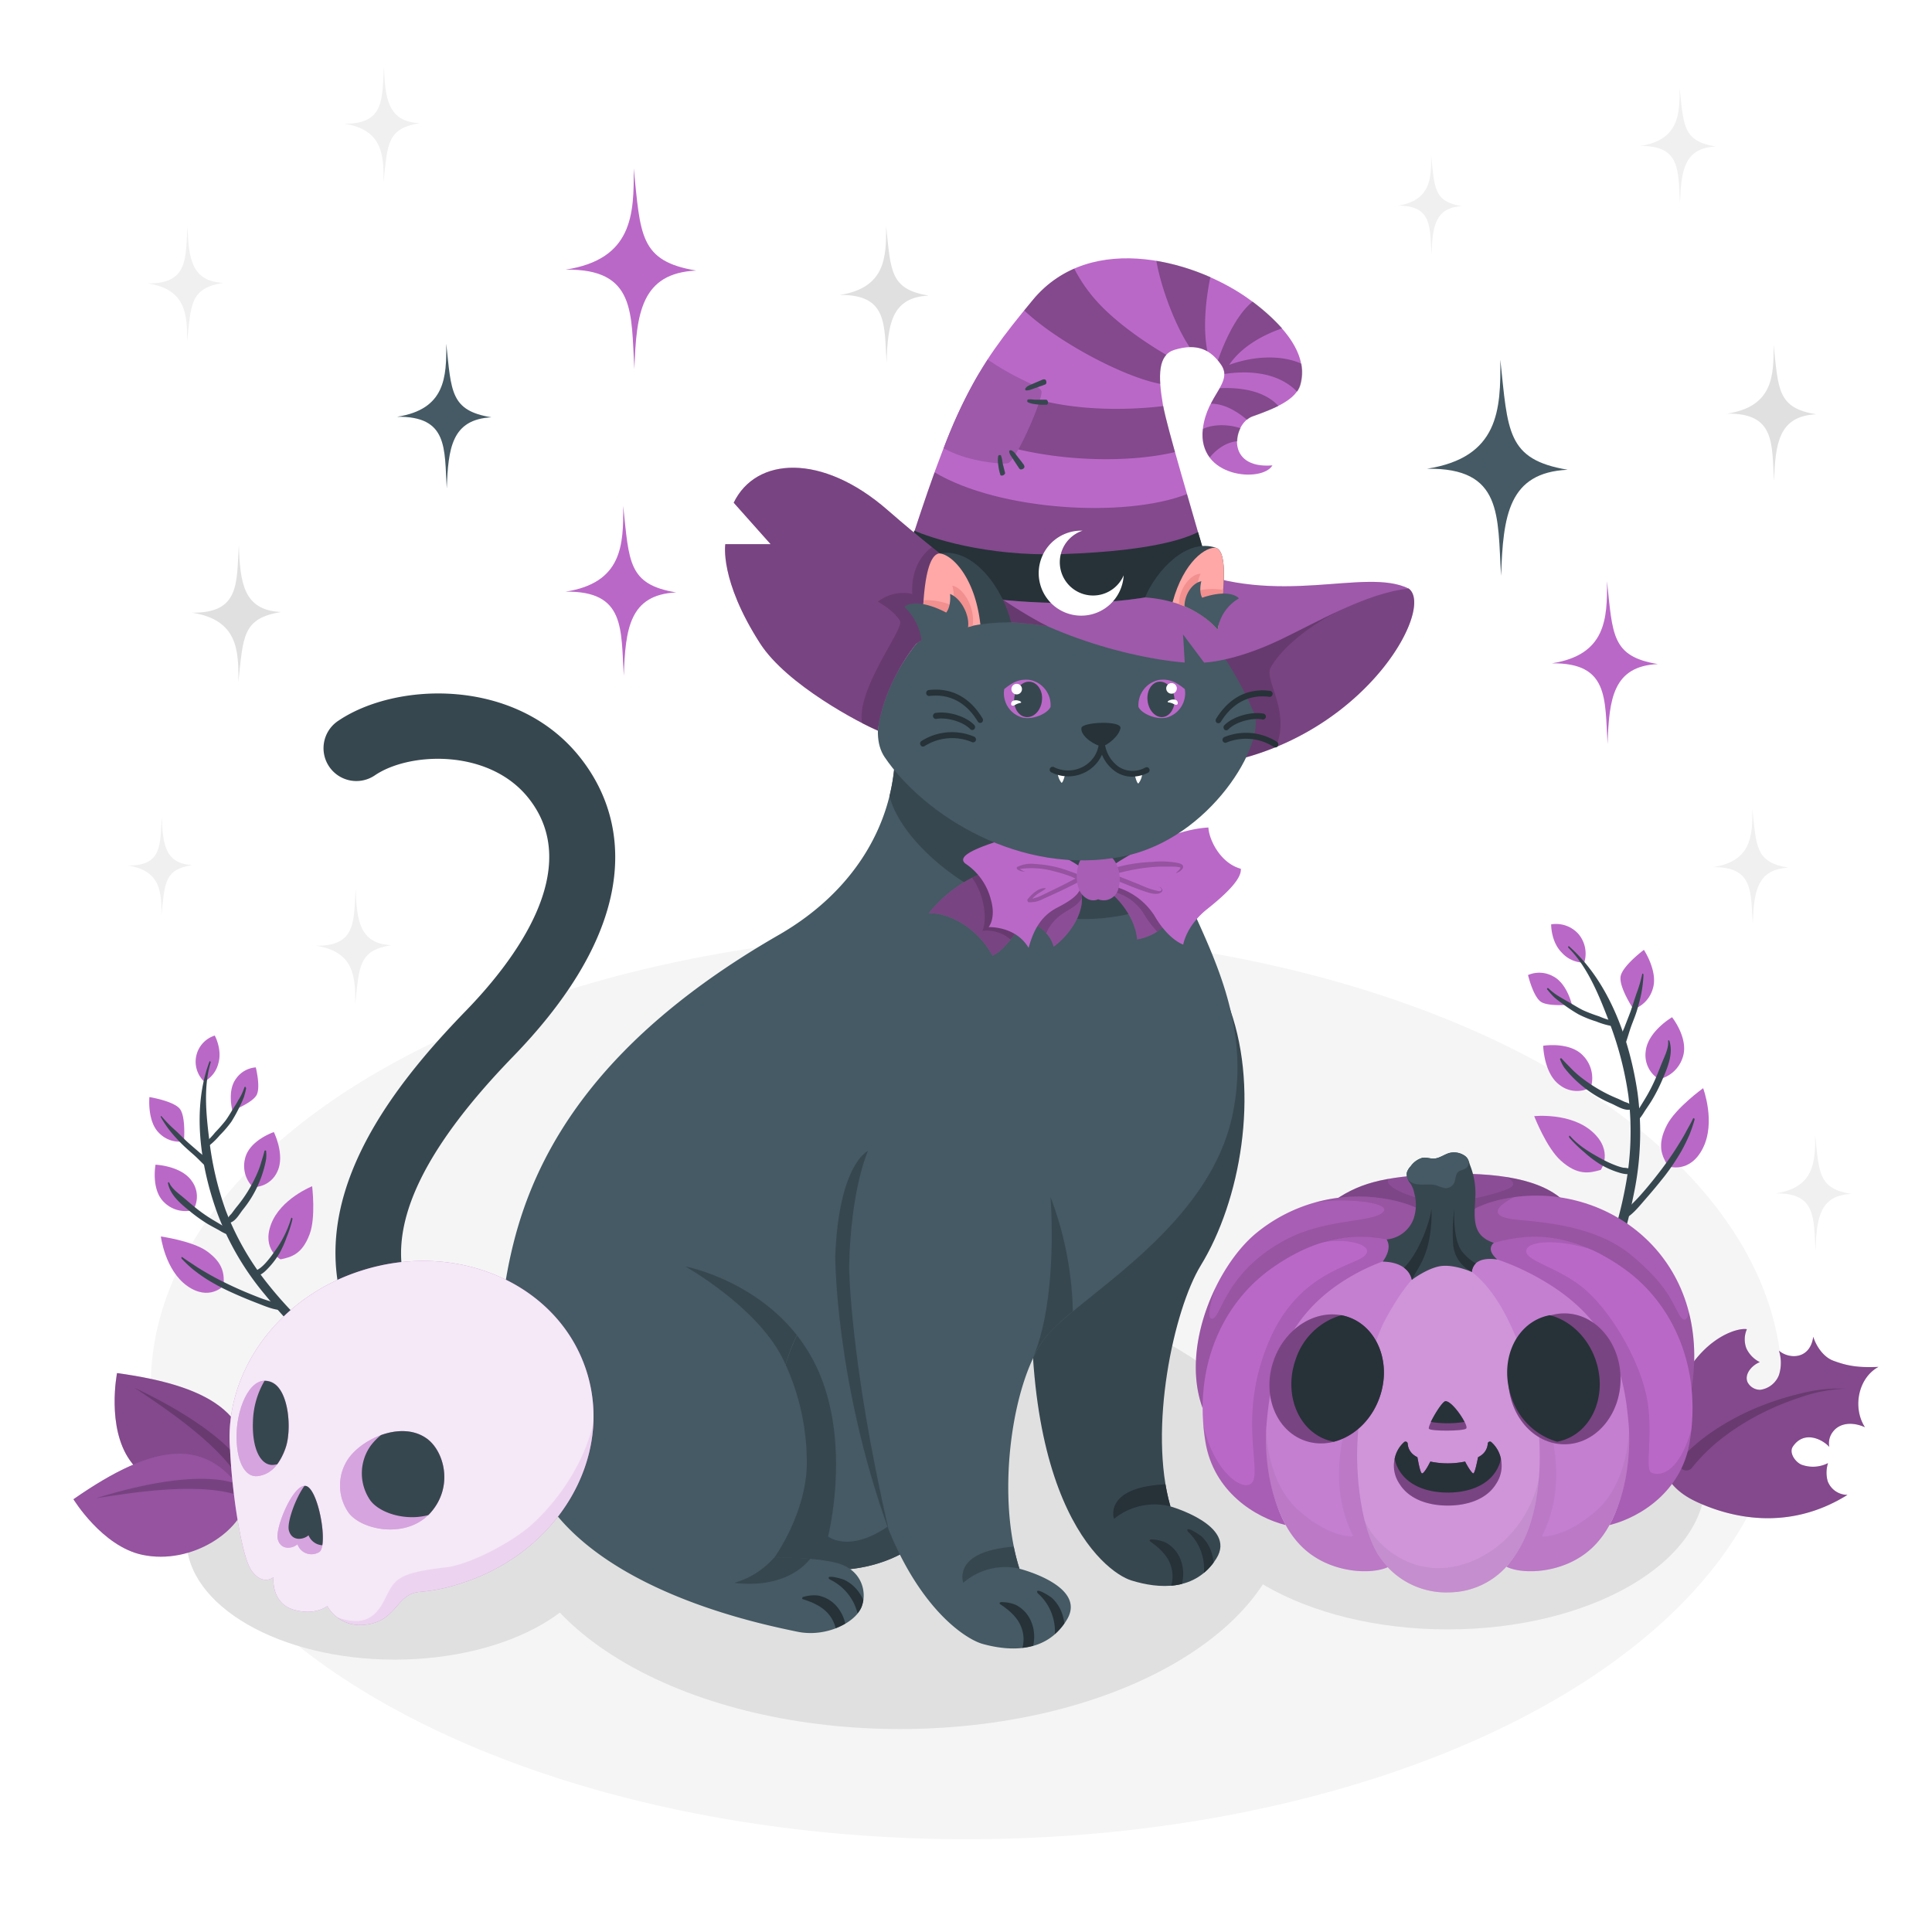 <svg class="animated" id="freepik_stories-cat-with-a-witch-hat" xmlns="http://www.w3.org/2000/svg" viewBox="0 0 500 500" version="1.1" xmlns:xlink="http://www.w3.org/1999/xlink" xmlns:svgjs="http://svgjs.com/svgjs"><style>svg#freepik_stories-cat-with-a-witch-hat:not(.animated) .animable {opacity: 0;}svg#freepik_stories-cat-with-a-witch-hat.animated #freepik--Pumpkin--inject-3 {animation: 6s Infinite  linear shake;animation-delay: 0s;}svg#freepik_stories-cat-with-a-witch-hat.animated #freepik--Cat--inject-3 {animation: 3.2s 1 forwards linear fadeIn;animation-delay: 0s;}svg#freepik_stories-cat-with-a-witch-hat.animated #freepik--Skull--inject-3 {animation: 6s Infinite  linear shake;animation-delay: 0s;}svg#freepik_stories-cat-with-a-witch-hat.animated #freepik--Sparkles--inject-3 {animation: 6s Infinite  linear floating;animation-delay: 1s;}            @keyframes shake {                10%, 90% {                    transform: translate3d(-1px, 0, 0);                  }                  20%, 80% {                    transform: translate3d(2px, 0, 0);                  }                  30%, 50%, 70% {                    transform: translate3d(-4px, 0, 0);                  }                  40%, 60% {                    transform: translate3d(4px, 0, 0);                  }            }                    @keyframes fadeIn {                0% {                    opacity: 0;                }                100% {                    opacity: 1;                }            }                    @keyframes floating {                0% {                    opacity: 1;                    transform: translateY(0px);                }                50% {                    transform: translateY(-10px);                }                100% {                    opacity: 1;                    transform: translateY(0px);                }            }        </style><g id="freepik--Floor--inject-3" style="transform-origin: 250.12px 358.63px 0px;" class="animable"><ellipse id="freepik--floor--inject-3" cx="250.12" cy="358.63" rx="211.1" ry="117.36" style="fill: rgb(245, 245, 245); transform-origin: 250.12px 358.63px 0px;" class="animable"></ellipse></g><g id="freepik--Shadows--inject-3" style="transform-origin: 244.815px 389.554px 0px;" class="animable"><ellipse id="freepik--Shadow--inject-3" cx="374.65" cy="383.16" rx="66.73" ry="38.53" style="fill: rgb(224, 224, 224); transform-origin: 374.65px 383.16px 0px;" class="animable"></ellipse><ellipse id="freepik--shadow--inject-3" cx="102.14" cy="398.4" rx="53.89" ry="31.11" style="fill: rgb(224, 224, 224); transform-origin: 102.14px 398.4px 0px;" class="animable"></ellipse><path id="freepik--shadow--inject-3" d="M162,348.58c-39.19,22.62-39.19,59.3,0,81.93s102.72,22.62,141.9,0,39.19-59.31,0-81.93S201.15,326,162,348.58Z" style="fill: rgb(224, 224, 224); transform-origin: 232.948px 389.554px 0px;" class="animable"></path></g><g id="freepik--Pumpkin--inject-3" style="transform-origin: 397.812px 325.618px 0px;" class="animable"><g id="freepik--pumpkin--inject-3" style="transform-origin: 397.812px 325.618px 0px;" class="animable"><g id="freepik--Leaf--inject-3" style="transform-origin: 458.017px 368.428px 0px;" class="animable"><path d="M432.28,364.34C438.33,346.05,450,343.5,452.09,344a6.51,6.51,0,0,0-.11,5,7.57,7.57,0,0,0,3.46,3.52c-1.9.71-4.08,3-3.19,5.16a3.66,3.66,0,0,0,3.31,2,6.06,6.06,0,0,0,4.83-3.81,10.33,10.33,0,0,0,0-6.32c2.67,2.29,8.07,2.29,8.88-3.61.73,2.41,2.63,5.26,5.19,6.21,3.72,1.38,6.43,1.82,11.69,1.6-5.2,2.82-6.8,10.45-3.51,15.61-3.57-1.57-6.58-.91-8.14,1a4.85,4.85,0,0,0-1.08,4.1c-1.89-2.09-6.61-4.3-9.43-.08-1.07,1.61.65,4,2.22,4.67a8.56,8.56,0,0,0,6.88-.4,8.18,8.18,0,0,0-.07,4.72,5.47,5.47,0,0,0,5.11,3.5c-15.6,9.73-30.61,5.67-38.91,1.87C426.67,383,429.48,372.82,432.28,364.34Z" style="fill: rgb(186, 104, 200); transform-origin: 458.017px 368.428px 0px;" id="elkx6x46pcjh8" class="animable"></path><g id="ele5uevvih326"><path d="M432.28,364.34C438.33,346.05,450,343.5,452.09,344a6.51,6.51,0,0,0-.11,5,7.57,7.57,0,0,0,3.46,3.52c-1.9.71-4.08,3-3.19,5.16a3.66,3.66,0,0,0,3.31,2,6.06,6.06,0,0,0,4.83-3.81,10.33,10.33,0,0,0,0-6.32c2.67,2.29,8.07,2.29,8.88-3.61.73,2.41,2.63,5.26,5.19,6.21,3.72,1.38,6.43,1.82,11.69,1.6-5.2,2.82-6.8,10.45-3.51,15.61-3.57-1.57-6.58-.91-8.14,1a4.85,4.85,0,0,0-1.08,4.1c-1.89-2.09-6.61-4.3-9.43-.08-1.07,1.61.65,4,2.22,4.67a8.56,8.56,0,0,0,6.88-.4,8.18,8.18,0,0,0-.07,4.72,5.47,5.47,0,0,0,5.11,3.5c-15.6,9.73-30.61,5.67-38.91,1.87C426.67,383,429.48,372.82,432.28,364.34Z" style="opacity: 0.3; transform-origin: 458.017px 368.428px 0px;" class="animable"></path></g><g id="elj0qfmma93x"><path d="M477.56,359.38a39.53,39.53,0,0,0-11.35,2.16,72,72,0,0,0-10.66,4.4,63,63,0,0,0-9.66,6.1,46.14,46.14,0,0,0-8,7.81l0,0a1.86,1.86,0,0,1-2.92-2.32l.09-.12a49.74,49.74,0,0,1,9.27-7.68,64.05,64.05,0,0,1,10.5-5.5A73,73,0,0,1,466,360.64,40.26,40.26,0,0,1,477.56,359.38Z" style="opacity: 0.2; transform-origin: 456.063px 369.954px 0px;" class="animable"></path></g></g><g id="freepik--Leaves--inject-3" style="transform-origin: 418.84px 286.568px 0px;" class="animable"><path d="M410,249.13a7.87,7.87,0,0,0-1.5-7.42,7.79,7.79,0,0,0-7.06-2.49s-.1,4.47,2.76,7.33A7.81,7.81,0,0,0,410,249.13Z" style="fill: rgb(186, 104, 200); transform-origin: 405.898px 244.124px 0px;" id="elao1f2husmb" class="animable"></path><path d="M405.94,245.32c4.86,4.85,7.85,12.17,10.26,18.49a87.91,87.91,0,0,1,5.23,19.77,76.27,76.27,0,0,1-.91,24.21,105.74,105.74,0,0,1-3,11.87c-1.41,4.53-3.39,8.92-4.65,13.5-.27,1,1.35,1.11,1.76.41,4.22-7.24,6.53-16.28,8.17-24.44a77.68,77.68,0,0,0,1-26.29c-2-13.6-7.25-28.65-17.72-37.93-.23-.2-.3.27-.16.41Z" style="fill: rgb(55, 71, 79); transform-origin: 415.163px 289.439px 0px;" id="eld7t755u06z" class="animable"></path><path d="M431.7,301.83s5.6,2.07,9-4.67.07-15.54.07-15.54-7.11,5.12-9.38,9.55C428.69,296.46,430.15,299.22,431.7,301.83Z" style="fill: rgb(186, 104, 200); transform-origin: 436.058px 291.875px 0px;" id="eljes9ivre1yp" class="animable"></path><path d="M414.29,302.76s3.42-4.89-2.24-9.9-15-4-15-4,3.16,8.17,6.87,11.49C408.33,304.32,411.37,303.6,414.29,302.76Z" style="fill: rgb(186, 104, 200); transform-origin: 406.182px 296.097px 0px;" id="elv681y06d4qi" class="animable"></path><path d="M429.34,279.3a8.36,8.36,0,0,0,6.11-5.55c1.75-4.87-2.72-10.49-2.72-10.49s-6.27,3.64-6.82,8.79A7.3,7.3,0,0,0,429.34,279.3Z" style="fill: rgb(186, 104, 200); transform-origin: 430.847px 271.28px 0px;" id="els4vxwbakq09" class="animable"></path><path d="M411.73,281.38a8.34,8.34,0,0,0-1.86-8c-3.41-3.91-10.49-2.74-10.49-2.74s.12,7.25,4.36,10.23A7.26,7.26,0,0,0,411.73,281.38Z" style="fill: rgb(186, 104, 200); transform-origin: 405.725px 276.408px 0px;" id="el7gtbcc4cqsq" class="animable"></path><path d="M422.74,261.19a7.87,7.87,0,0,0,5-5.3c1.44-4.4-2.3-10.07-2.3-10.07s-5.37,4-6,6.74S422.74,261.19,422.74,261.19Z" style="fill: rgb(186, 104, 200); transform-origin: 423.721px 253.505px 0px;" id="elplj6tmbb25" class="animable"></path><path d="M395.45,252.34a7.35,7.35,0,0,1,6.44.3c3.65,1.81,4.9,7.32,4.9,7.32s-5.85.64-7.92-.64S395.45,252.34,395.45,252.34Z" style="fill: rgb(186, 104, 200); transform-origin: 401.12px 255.929px 0px;" id="elf95q42b1xmb" class="animable"></path><path d="M438.18,289.44c-.55,1.21-1.28,2.39-1.9,3.58s-1.36,2.36-2.08,3.52c-1.45,2.34-3.06,4.6-4.74,6.79s-3.23,4.08-4.93,6-3.49,3.47-5.12,5.31c-.47.53.5,1.11,1,.86,2.09-1.12,3.74-3.22,5.29-5q2.58-2.94,5-6a57.87,57.87,0,0,0,4.45-6.61c.76-1.35,1.41-2.73,2.05-4.15a35.69,35.69,0,0,0,1.36-4c.05-.16-.21-.55-.32-.31Z" style="fill: rgb(55, 71, 79); transform-origin: 428.926px 302.457px 0px;" id="elv07v2jks9li" class="animable"></path><path d="M431.71,269.45c.15,1.69-.76,3.61-1.4,5.12s-1.28,3.27-2,4.88a42.83,42.83,0,0,1-2.5,4.8c-.56.93-1.13,1.85-1.7,2.77a8.81,8.81,0,0,0-1.45,2.67c-.08.42.58.95.95.62a14.23,14.23,0,0,0,2-2.68c.62-.94,1.27-1.85,1.86-2.82a43.47,43.47,0,0,0,2.71-5.31c1.33-3.08,2.93-6.71,1.87-10.09-.07-.24-.36-.25-.34,0Z" style="fill: rgb(55, 71, 79); transform-origin: 427.524px 279.82px 0px;" id="el77nzkxveij" class="animable"></path><path d="M406.15,294.44a34.3,34.3,0,0,0,3.76,3.67,29.2,29.2,0,0,0,3.89,3,22.11,22.11,0,0,0,4.13,2c1.26.44,3.05,1.07,4.38.59.36-.13.72-.73.27-1a7.57,7.57,0,0,0-2.45-.49,12.81,12.81,0,0,1-1.89-.57,28.89,28.89,0,0,1-3.58-1.63c-3-1.63-6-3.38-8.31-6-.25-.29-.37.19-.2.4Z" style="fill: rgb(55, 71, 79); transform-origin: 414.43px 298.896px 0px;" id="eliyhyngpnqmm" class="animable"></path><path d="M403.79,274.25a10.08,10.08,0,0,0,1,2,26,26,0,0,0,1.93,2.25A30.73,30.73,0,0,0,417,285.59c1.56.67,3.58,2.11,5.34,1.46a.5.5,0,0,0,.25-.76,5.36,5.36,0,0,0-2.08-1.11c-.74-.33-1.46-.71-2.2-1a38.62,38.62,0,0,1-4.77-2.39,40.65,40.65,0,0,1-4.69-3.23,25.33,25.33,0,0,1-2.29-2.1c-.78-.81-1.63-1.62-2.36-2.47-.23-.27-.59,0-.43.28Z" style="fill: rgb(55, 71, 79); transform-origin: 413.205px 280.546px 0px;" id="elf351adlc9u5" class="animable"></path><path d="M425,252.11a35.16,35.16,0,0,1-1.5,5.08c-.54,1.55-1,3.13-1.55,4.68-.51,1.37-1.06,2.73-1.58,4.11a12.44,12.44,0,0,0-1.15,4.11c0,.59,1.07,1,1.31.36.6-1.5,1-3.11,1.54-4.63s1.15-2.89,1.59-4.38.82-2.87,1.11-4.33a31.62,31.62,0,0,0,.56-4.84c0-.21-.27-.47-.33-.16Z" style="fill: rgb(55, 71, 79); transform-origin: 422.275px 261.37px 0px;" id="elqlwjgckojm" class="animable"></path><path d="M400.52,256.18a20.75,20.75,0,0,0,1.71,1.92,25.75,25.75,0,0,0,2.11,1.63,37.76,37.76,0,0,0,4.2,2.79,28.27,28.27,0,0,0,4.58,1.84,19.9,19.9,0,0,0,4.6,1.28c1,.09,1.16-1.2.13-1.33a19.89,19.89,0,0,1-4-1.28,39.91,39.91,0,0,1-4.11-1.56c-1.37-.67-2.66-1.53-4-2.27-.62-.34-1.23-.7-1.84-1.07a15.38,15.38,0,0,1-3.12-2.31c-.3-.32-.56.08-.31.36Z" style="fill: rgb(55, 71, 79); transform-origin: 409.46px 260.673px 0px;" id="elzlyhqfv2dgb" class="animable"></path></g><g id="freepik--Pumpking--inject-3" style="transform-origin: 373.979px 355.18px 0px;" class="animable"><g id="freepik--pumpking--inject-3" style="transform-origin: 373.979px 355.18px 0px;" class="animable"><path d="M405.11,311.18c-16.81,5.19-31,13.56-31.2,14.19,0,0-16.4-9.39-29.67-13.9,7-5.2,13.57-7,28.09-7.6C387.52,303.24,399.27,305.18,405.11,311.18Z" style="fill: rgb(186, 104, 200); transform-origin: 374.675px 314.563px 0px;" id="elxvta4gwgx1j" class="animable"></path><g id="elqpw4y4nq0am"><path d="M405.11,311.18c-16.81,5.19-31,13.56-31.2,14.19,0,0-16.4-9.39-29.67-13.9,7-5.2,13.57-7,28.09-7.6C387.52,303.24,399.27,305.18,405.11,311.18Z" style="opacity: 0.25; transform-origin: 374.675px 314.563px 0px;" class="animable"></path></g><g id="elczbm713ksbs"><path d="M389.84,304.6c.05,0,2.88,1.39,1.25,2.62s-13.54,4.47-19.24,3.8-14.06-3.75-12.46-5.94a33.07,33.07,0,0,0-15.15,6.39c13.27,4.51,29.67,13.92,29.67,13.9.22-.63,14.39-9,31.2-14.19C401.78,307.76,396.54,305.66,389.84,304.6Z" style="opacity: 0.1; transform-origin: 374.675px 314.985px 0px;" class="animable"></path></g><g id="freepik--pumpkin--inject-3" style="transform-origin: 405.95px 334.62px 0px;" class="animable"><path d="M373.42,325.82s25.85-7,45.45,3.61c6.15,3.34,16.66,16.46,18.87,30.39,5.53-34.17-21.32-53.47-45.87-50C375.46,312.14,373.31,320.89,373.42,325.82Z" style="fill: rgb(186, 104, 200); transform-origin: 405.944px 334.62px 0px;" id="el9xmc74urqrp" class="animable"></path><g id="eldfdb4vkurtb"><path d="M373.42,325.82s25.85-7,45.45,3.61c6.15,3.34,16.66,16.46,18.87,30.39,5.53-34.17-21.32-53.47-45.87-50C375.46,312.14,373.31,320.89,373.42,325.82Z" style="opacity: 0.1; transform-origin: 405.944px 334.62px 0px;" class="animable"></path></g><g id="eltrjeu8tc8kg"><path d="M437.74,359.82a49.4,49.4,0,0,0-.64-20.16c-.44,2-1.34,2.7-2.55.53-2.13-3.85-3.46-7.87-12.19-15.21s-21.39-8.55-29.62-9.3-5.07-3.74-.87-5.86c-16.41,2.32-18.56,11.07-18.45,16,0,0,25.85-7,45.45,3.61C425,332.77,435.53,345.89,437.74,359.82Z" style="opacity: 0.1; transform-origin: 405.95px 334.82px 0px;" class="animable"></path></g></g><g id="freepik--pumpkin--inject-3" style="transform-origin: 342.608px 337.049px 0px;" class="animable"><path d="M375.74,326.06s-25.85-7-45.45,3.61c-6.16,3.34-16.84,20.84-19.05,34.76-5.74-15.69,3.48-36.58,13.69-45.15a41.64,41.64,0,0,1,32.36-9.22C373.7,312.38,375.85,321.12,375.74,326.06Z" style="fill: rgb(186, 104, 200); transform-origin: 342.609px 337.046px 0px;" id="elbw42mysz45" class="animable"></path><g id="eljxdqfyagcem"><path d="M375.74,326.06s-25.85-7-45.45,3.61c-6.16,3.34-16.84,20.84-19.05,34.76-5.74-15.69,3.48-36.58,13.69-45.15a41.64,41.64,0,0,1,32.36-9.22C373.7,312.38,375.85,321.12,375.74,326.06Z" style="opacity: 0.1; transform-origin: 342.609px 337.046px 0px;" class="animable"></path></g><g id="elg8qwpu9dfkt"><path d="M357.29,310.06a41.48,41.48,0,0,0-17.21,1.21c7.44-1.41,20.69-.12,17.75,2.52s-14.59,1.54-25,7C317,329.17,316.12,341,313.73,341.29c-1.66.19-.21-4.9.83-8-4.66,9.58-6.9,21.38-3.32,31.15,2.21-13.92,12.89-31.42,19.05-34.76,19.6-10.64,45.45-3.61,45.45-3.61C375.85,321.12,373.7,312.38,357.29,310.06Z" style="opacity: 0.1; transform-origin: 342.608px 337.049px 0px;" class="animable"></path></g></g><path d="M420.5,328.48c-12.54-9-23.57-9.92-33.89-6.82-9,2.72-1.6,2.66.76,4.3,1.82,1,11.65,5.84,13.48,7.11,11.6,8,18.95,26.61,19.78,35.35.68,7.24.5,17.93-4.12,26.28,8-2,18.67-8.69,20.79-21.53C440.47,354,433.05,337.53,420.5,328.48Z" style="fill: rgb(186, 104, 200); transform-origin: 410.149px 357.375px 0px;" id="elrrvcfaj3fm" class="animable"></path><g id="elxtau5enlho9"><path d="M437.3,373.17c.17-1.07.31-2.13.42-3.19-3.49,12.15-8.77,12-10.42,11.07s.7-10.62-1.17-19.68-8.48-20.84-15.29-27.1-16.19-7.79-15.84-10.6,9.11-2.88,16.9-.26a34.44,34.44,0,0,0-25.29-1.75c-9,2.72-1.6,2.66.76,4.3,1.82,1,11.65,5.84,13.48,7.11,11.6,8,18.95,26.61,19.78,35.35.68,7.24.5,17.93-4.12,26.28C424.51,392.67,435.18,386,437.3,373.17Z" style="opacity: 0.1; transform-origin: 409.993px 357.371px 0px;" class="animable"></path></g><path d="M372.54,324.49s10.18,8.36,15.32,18.4c7.85,15.34,11.26,33.38,8.24,47.26-1.44,6.64-2.92,11.73-6.26,15.3,4.1,2.15,15.86,2,23.13-5.8a24,24,0,0,0,3.54-4.95c4.62-8.35,5.62-19.27,4.94-26.51-.83-8.74-2.33-23.3-18.28-34.34-11.56-8-25.58-11.7-30.61-9.37Z" style="fill: rgb(186, 104, 200); transform-origin: 397.091px 365.214px 0px;" id="elmgkvrv48z99" class="animable"></path><g id="elrlkf40tr3di"><path d="M372.54,324.49s10.18,8.36,15.32,18.4c7.85,15.34,11.26,33.38,8.24,47.26-1.44,6.64-2.92,11.73-6.26,15.3,4.1,2.15,15.86,2,23.13-5.8a24,24,0,0,0,3.54-4.95c4.62-8.35,5.62-19.27,4.94-26.51-.83-8.74-2.33-23.3-18.28-34.34-11.56-8-25.58-11.7-30.61-9.37Z" style="fill: rgb(255, 255, 255); opacity: 0.15; transform-origin: 397.091px 365.214px 0px;" class="animable"></path></g><g id="eldl1w3lu2b9v"><path d="M413.2,390.87c-8.32,7.38-14.15,6.73-14.15,6.73,7.7-15.43,1.8-32.15-3.72-43l-1.82,2.07c3.63,11.6,4.73,23.57,2.59,33.43-1.44,6.64-2.92,11.73-6.26,15.3,4.1,2.15,15.86,2,23.13-5.8a24,24,0,0,0,3.54-4.95c4.21-7.62,5.41-17.37,5.08-24.52C421.56,371.26,421.16,383.81,413.2,390.87Z" style="opacity: 0.05; transform-origin: 405.741px 380.593px 0px;" class="animable"></path></g><path d="M328.76,328.48c12.55-9,23.58-9.92,33.9-6.82,9,2.72,1.6,2.66-.77,4.3-1.81,1-11.64,5.84-13.47,7.11-11.6,8-18.95,26.61-19.78,35.35-.68,7.24-.5,17.93,4.12,26.28-8-2-18.67-8.69-20.79-21.53C308.8,354,316.22,337.53,328.76,328.48Z" style="fill: rgb(186, 104, 200); transform-origin: 339.121px 357.375px 0px;" id="elftybhait7i8" class="animable"></path><g id="elzs5muikyzn"><path d="M362.66,321.66a34.18,34.18,0,0,0-20.94,0c6.58-1.48,14.24.53,11.51,3.27s-17.06,4.16-24.69,21.86-3,30.58-4,35.72-10.61-.68-13.2-14.38c.12,1.64.31,3.3.59,5,2.12,12.84,12.79,19.5,20.79,21.53-4.62-8.35-4.8-19-4.12-26.28.83-8.74,8.18-27.34,19.78-35.35,1.83-1.27,11.66-6.09,13.47-7.11C364.26,324.32,371.64,324.38,362.66,321.66Z" style="opacity: 0.1; transform-origin: 339.166px 357.338px 0px;" class="animable"></path></g><path d="M376.73,324.49s-10.18,8.36-15.32,18.4c-7.85,15.34-11.26,33.38-8.24,47.26,1.44,6.64,2.91,11.73,6.26,15.3-4.1,2.15-15.86,2-23.13-5.8a24,24,0,0,1-3.54-4.95c-4.62-8.35-5.63-19.27-4.94-26.51.83-8.74,2.43-24.64,18.37-35.68,11.56-8,25.49-10.36,30.52-8Z" style="fill: rgb(186, 104, 200); transform-origin: 352.177px 365.137px 0px;" id="elqtok720pr2n" class="animable"></path><g id="el6k1867fkghk"><path d="M376.73,324.49s-10.18,8.36-15.32,18.4c-7.85,15.34-11.26,33.38-8.24,47.26,1.44,6.64,2.91,11.73,6.26,15.3-4.1,2.15-15.86,2-23.13-5.8a24,24,0,0,1-3.54-4.95c-4.62-8.35-5.63-19.27-4.94-26.51.83-8.74,2.43-24.64,18.37-35.68,11.56-8,25.49-10.36,30.52-8Z" style="fill: rgb(255, 255, 255); opacity: 0.15; transform-origin: 352.177px 365.137px 0px;" class="animable"></path></g><g id="elry24eg2avvk"><path d="M336.07,390.87c8.32,7.38,14.15,6.73,14.15,6.73-7.7-15.43-1.8-32.15,3.72-43l1.82,2.07c-3.63,11.6-4.74,23.57-2.59,33.43,1.44,6.64,2.91,11.73,6.26,15.3-4.1,2.15-15.86,2-23.13-5.8a24,24,0,0,1-3.54-4.95c-4.21-7.62-5.42-17.37-5.08-24.52C327.7,371.26,328.11,383.81,336.07,390.87Z" style="opacity: 0.05; transform-origin: 343.528px 380.593px 0px;" class="animable"></path></g><path d="M351.23,375.23c-.19,9,1.45,22.39,6.47,28.64a20.76,20.76,0,0,0,17.44,8.23,20.19,20.19,0,0,0,14.7-6.65c3.34-3.57,5.91-8.68,7.34-15.32,3-13.87.91-32.53-6.6-48-8.48-17.47-17.79-16-17.79-16s-5.77-.55-14.38,15.55C354.9,348.23,351.48,362.91,351.23,375.23Z" style="fill: rgb(186, 104, 200); transform-origin: 374.857px 369.109px 0px;" id="elbxc6g6i6sv4" class="animable"></path><g id="eli3f4xw5ypk"><path d="M351.23,375.23c-.19,9,1.45,22.39,6.47,28.64a20.76,20.76,0,0,0,17.44,8.23,20.19,20.19,0,0,0,14.7-6.65c3.34-3.57,5.91-8.68,7.34-15.32,3-13.87.91-32.53-6.6-48-8.48-17.47-17.79-16-17.79-16s-5.77-.55-14.38,15.55C354.9,348.23,351.48,362.91,351.23,375.23Z" style="fill: rgb(255, 255, 255); opacity: 0.3; transform-origin: 374.857px 369.109px 0px;" class="animable"></path></g><g id="elsqtlo59zda"><path d="M398.31,382.29c-1.56,8.94-8.56,19.69-20.7,22.85-12.29,3.2-21.91-5.38-24.49-11.76,1,4.17,2.52,7.93,4.58,10.49a20.76,20.76,0,0,0,17.44,8.23,20.19,20.19,0,0,0,14.7-6.65c3.34-3.57,5.91-8.68,7.34-15.32A57.32,57.32,0,0,0,398.31,382.29Z" style="opacity: 0.05; transform-origin: 375.715px 397.204px 0px;" class="animable"></path></g><path d="M380.89,329.17s-4.55-2-8-1.51-7.52,3.57-7.52,3.57-.48-4.59-7.53-4.72c0,0,2.64-3.29,1-5.74a8.25,8.25,0,0,0,7-5.35,11.38,11.38,0,0,0,.17-6.64,7.24,7.24,0,0,0-.92-2.39,3.86,3.86,0,0,1-1-2.89,4,4,0,0,1,1-1.67,5.56,5.56,0,0,1,3.13-2.21c1-.13,2,.28,2.95.22,1.36-.09,2.51-1,3.82-1.42a4.88,4.88,0,0,1,3.92.58c1.14.71,1.17,1.52,1.59,2.67a19.66,19.66,0,0,1,1.33,7.84c-.31,6.21-.88,10.23,4.78,12.15,0,0-2.31,1.55.91,4.3C387.52,326,381.39,324.68,380.89,329.17Z" style="fill: rgb(55, 71, 79); transform-origin: 372.68px 314.736px 0px;" id="el0qgr9k5gjgu" class="animable"></path><path d="M364.39,305.24a2.56,2.56,0,0,1-.31-1.74,4,4,0,0,1,1-1.67,5.56,5.56,0,0,1,3.13-2.21c1-.13,2,.28,2.95.22,1.36-.09,2.51-1,3.82-1.42a4.88,4.88,0,0,1,3.92.58,2.63,2.63,0,0,1,1.16,1.43,1.88,1.88,0,0,1-.64,1.89c-.67.48-1.62.51-2.18,1.11s-.51,1.75-.86,2.61a2.43,2.43,0,0,1-2.38,1.45,10,10,0,0,1-2.09-.67c-2.18-.68-4.77.31-6.72-.87A3.66,3.66,0,0,1,364.39,305.24Z" style="fill: rgb(69, 90, 100); transform-origin: 372.076px 302.868px 0px;" id="elzwclavxh6af" class="animable"></path><path d="M363.35,328.09c3.42-3.32,6.63-11.13,7.1-15.29a33.4,33.4,0,0,1-1,9.85c-1.35,4.6-2.67,5.68-4.05,8.58A5,5,0,0,0,363.35,328.09Z" style="fill: rgb(38, 50, 56); transform-origin: 366.919px 322.015px 0px;" id="el2hg8pkb6aif" class="animable"></path><path d="M376.05,321.76a48.45,48.45,0,0,1,.33-9.05s-.49,8,2,11.18a13.14,13.14,0,0,0,3.55,3.09,3.4,3.4,0,0,0-1,2.19A8.75,8.75,0,0,1,376.05,321.76Z" style="fill: rgb(38, 50, 56); transform-origin: 378.95px 320.94px 0px;" id="elrodqdwogbjc" class="animable"></path></g><path d="M379.44,369.71c-.79.7-9.2.71-9.64.05-.13-.19.11-.87.53-1.73,1-2.09,3.07-5.34,3.78-5.38,1.31-.07,3.84,3.21,4.93,5.33C379.47,368.83,379.67,369.5,379.44,369.71Z" style="fill: rgb(186, 104, 200); transform-origin: 374.651px 366.447px 0px;" id="elgzyo5jnkly4" class="animable"></path><g id="el5lxo83a3gf4"><path d="M379.44,369.71c-.79.7-9.2.71-9.64.05-.13-.19.11-.87.53-1.73,1-2.09,3.07-5.34,3.78-5.38,1.31-.07,3.84,3.21,4.93,5.33C379.47,368.83,379.67,369.5,379.44,369.71Z" style="opacity: 0.35; transform-origin: 374.651px 366.447px 0px;" class="animable"></path></g><path d="M379,368a28.29,28.29,0,0,1-8.71,0c1-2.1,3.07-5.34,3.78-5.38C375.42,362.58,377.93,365.85,379,368Z" style="fill: rgb(38, 50, 56); transform-origin: 374.645px 365.478px 0px;" id="eluouisdyizml" class="animable"></path><g id="elxy4zt7tr9a"><ellipse cx="404.87" cy="356.84" rx="14.53" ry="16.94" style="fill: rgb(186, 104, 200); transform-origin: 404.87px 356.84px 0px; transform: rotate(-19.344deg);" class="animable"></ellipse></g><g id="el3itekqjk1lr"><ellipse cx="404.87" cy="356.84" rx="14.53" ry="16.94" style="opacity: 0.35; transform-origin: 404.87px 356.84px 0px; transform: rotate(-19.344deg);" class="animable"></ellipse></g><path d="M412.89,351.78c-2.11-5.93-6.72-10.12-11.81-11.41a12.73,12.73,0,0,0-1.88.5c-7.56,2.68-11.16,12-8,20.83A17.56,17.56,0,0,0,403,373.11a12.29,12.29,0,0,0,1.87-.5C412.42,369.93,416,360.6,412.89,351.78Z" style="fill: rgb(38, 50, 56); transform-origin: 402.032px 356.74px 0px;" id="ell5mv2dpkja" class="animable"></path><path d="M329.65,352c-3.13,8.82.47,18.15,8,20.83s16.24-2.29,19.37-11.11-.47-18.15-8-20.83S332.78,343.16,329.65,352Z" style="fill: rgb(186, 104, 200); transform-origin: 343.335px 356.859px 0px;" id="elgfa8xf55i6d" class="animable"></path><g id="elxgtv4nx9twm"><path d="M329.65,352c-3.13,8.82.47,18.15,8,20.83s16.24-2.29,19.37-11.11-.47-18.15-8-20.83S332.78,343.16,329.65,352Z" style="opacity: 0.35; transform-origin: 343.335px 356.859px 0px;" class="animable"></path></g><path d="M335.33,351.78a17.56,17.56,0,0,1,11.81-11.41,12.61,12.61,0,0,1,1.87.5c7.57,2.68,11.16,12,8,20.83-2.11,5.93-6.72,10.12-11.81,11.41a12.73,12.73,0,0,1-1.88-.5C335.8,369.93,332.2,360.6,335.33,351.78Z" style="fill: rgb(38, 50, 56); transform-origin: 346.179px 356.74px 0px;" id="el6yja7bgbo5y" class="animable"></path><path d="M385.92,373.19a.56.56,0,0,0-.89.42,4,4,0,0,1-1.66,3,6.41,6.41,0,0,1-.85.52c-.32,1.61-.87,4.15-1.22,4.18s-1.54-1.84-2.13-3.06a22,22,0,0,1-9,0c-.59,1.22-1.7,3.11-2.14,3.06s-.9-2.57-1.21-4.18a6.41,6.41,0,0,1-.85-.52,4,4,0,0,1-1.66-3,.56.56,0,0,0-.89-.42,8.33,8.33,0,0,0-1.3,10.72c2.6,4.3,7.85,5.73,12.57,5.73s10-1.43,12.57-5.73A8.34,8.34,0,0,0,385.92,373.19Z" style="fill: rgb(186, 104, 200); transform-origin: 374.681px 381.361px 0px;" id="el92ee8s5fhyd" class="animable"></path><g id="el45uavps30p3"><path d="M385.92,373.19a.56.56,0,0,0-.89.42,4,4,0,0,1-1.66,3,6.41,6.41,0,0,1-.85.52c-.32,1.61-.87,4.15-1.22,4.18s-1.54-1.84-2.13-3.06a22,22,0,0,1-9,0c-.59,1.22-1.7,3.11-2.14,3.06s-.9-2.57-1.21-4.18a6.41,6.41,0,0,1-.85-.52,4,4,0,0,1-1.66-3,.56.56,0,0,0-.89-.42,8.33,8.33,0,0,0-1.3,10.72c2.6,4.3,7.85,5.73,12.57,5.73s10-1.43,12.57-5.73A8.34,8.34,0,0,0,385.92,373.19Z" style="opacity: 0.35; transform-origin: 374.681px 381.361px 0px;" class="animable"></path></g><path d="M385.92,373.19a.56.56,0,0,0-.89.42,4,4,0,0,1-1.66,3,6.41,6.41,0,0,1-.85.52c-.32,1.61-.87,4.15-1.22,4.18s-1.54-1.84-2.13-3.06a22,22,0,0,1-9,0c-.59,1.22-1.7,3.11-2.14,3.06s-.9-2.57-1.21-4.18a6.41,6.41,0,0,1-.85-.52,4,4,0,0,1-1.66-3,.56.56,0,0,0-.89-.42,7.52,7.52,0,0,0-2.48,4.36,9.3,9.3,0,0,0,1.18,3c2.6,4.3,7.85,5.73,12.57,5.73s10-1.43,12.57-5.73a9.54,9.54,0,0,0,1.18-3A7.62,7.62,0,0,0,385.92,373.19Z" style="fill: rgb(38, 50, 56); transform-origin: 374.69px 379.681px 0px;" id="elwkb9usp1erc" class="animable"></path></g></g></g><g id="freepik--Cat--inject-3" style="transform-origin: 224.863px 246.737px 0px;" class="animable animator-active"><g id="freepik--cat--inject-3" style="transform-origin: 224.863px 246.737px 0px;" class="animable"><path d="M268.36,311.69c-7.61,75.89,17.36,95.13,24.44,97.33s16.6,2.89,22-5.69-11.9-13.47-11.9-13.47c-5.75-20,.82-50.84,7.86-62.37C321,310.8,326,283,318.4,261.38S269.48,273.7,268.36,311.69Z" style="fill: rgb(55, 71, 79); transform-origin: 294.503px 332.538px 0px;" id="ellbq1njiyzbd" class="animable"></path><path d="M301.62,384.14h0a52.52,52.52,0,0,0,1.3,5.72,16.67,16.67,0,0,0-14.63,3.23S285.47,384.9,301.62,384.14Z" style="fill: rgb(38, 50, 56); transform-origin: 295.511px 388.615px 0px;" id="eluqmwkn2ai2e" class="animable"></path><path d="M297.69,398.46a.78.78,0,0,1,.4-.06,9.69,9.69,0,0,1,3.65.84,8.4,8.4,0,0,1,3.81,4.42,10.17,10.17,0,0,1,.5,5.46c0,.27-.1.53-.16.8a17.83,17.83,0,0,1-2.82.46c.07-.23.15-.45.2-.68a8.68,8.68,0,0,0-.27-4.52c-.86-2.69-3.1-4.69-5.32-6.25,0,0-.1-.08-.12-.13a.21.21,0,0,1,0-.24A.35.35,0,0,1,297.69,398.46Z" style="fill: rgb(38, 50, 56); transform-origin: 301.87px 404.387px 0px;" id="el07xeuh1vq4zn" class="animable"></path><path d="M311.57,407.06a13.37,13.37,0,0,0-.15-3.28,13,13,0,0,0-3.81-7.22.79.79,0,0,1-.34-.66c.19-.76,3.38,1.44,3.71,1.74a9.89,9.89,0,0,1,2.69,4.57,11.72,11.72,0,0,1,.4,2.19A14.86,14.86,0,0,1,311.57,407.06Z" style="fill: rgb(38, 50, 56); transform-origin: 310.67px 401.401px 0px;" id="elbjisj5vi2gg" class="animable"></path><path d="M148.61,380.47c-23.06,0-47.14-11.87-57.88-37.22-13.46-31.76,10.61-61.84,29.88-81.7,12.34-12.71,30.83-36.77,16.07-55.12-10.17-12.63-30.55-11.88-39.57-5.84a8.5,8.5,0,1,1-9.46-14.12c14.86-10,45.74-11.23,62.27,9.3,8.39,10.43,11.18,23.1,8.06,36.64-3,13.09-11.48,26.88-25.17,41-33.21,34.21-31,52.47-26.43,63.23,10.2,24.06,37.18,31.3,57.38,24.42a8.5,8.5,0,0,1,5.48,16.09A64.3,64.3,0,0,1,148.61,380.47Z" style="fill: rgb(55, 71, 79); transform-origin: 129.297px 279.969px 0px;" id="eljk82skhbf4f" class="animable"></path><path d="M364.59,152.33c6.48,4.86-9.66,35.15-43.3,44a97.48,97.48,0,0,1-48.12,0l21.46-37.61S351.15,148.83,364.59,152.33Z" style="fill: rgb(186, 104, 200); transform-origin: 319.584px 175.463px 0px;" id="elhc5e2wvhn35" class="animable"></path><g id="elv3su88jaxo"><path d="M364.59,152.33c6.48,4.86-9.66,35.15-43.3,44a97.48,97.48,0,0,1-48.12,0l21.46-37.61S354,149.49,364.59,152.33Z" style="opacity: 0.35; transform-origin: 319.584px 175.567px 0px;" class="animable"></path></g><g id="ellv09ilktxpk"><path d="M300.46,196.3a28.67,28.67,0,0,0,3.35,2.79,92.24,92.24,0,0,0,17.48-2.79,72.31,72.31,0,0,0,8.92-3c3.87-9.19-3.06-17.27-1.4-20.43,2-3.83,8.22-10.16,18.45-15.16l-6-5c-12.88,1.18-27.82,3.2-37.26,4.54Z" style="opacity: 0.15; transform-origin: 323.86px 175.9px 0px;" class="animable"></path></g><path d="M200.28,403.17c12.94,6.12,35.87,4.11,44.87-12.74s6.06-76.78-17.55-84.53S179.32,378.2,200.28,403.17Z" style="fill: rgb(69, 90, 100); transform-origin: 221.104px 355.853px 0px;" id="elklneuym0xt" class="animable"></path><path d="M193.76,388.6l9.52-35.46a36.41,36.41,0,0,0-6.38-9.73q.79-2.79,1.69-5.49a44.69,44.69,0,0,1,11.71,13.82c10.69,19.83,4,45.89,4,45.89s7.81,6.35,22.25-8.41c6.26-6.39,10.45-15.16,13.2-23.06-.32,10.26-1.94,19.21-4.64,24.27-9,16.85-31.93,18.86-44.87,12.74C197.12,399.41,195,394.38,193.76,388.6Z" style="fill: rgb(55, 71, 79); transform-origin: 221.755px 372.126px 0px;" id="ellr1sdy7b5rq" class="animable"></path><path d="M303,205.13c-9,19.67,24.41,45.57,15.84,84-6.41,28.72-39.15,46.18-47.86,56.51s-13.48,40.5-7.13,60.35c0,0,17.48,4.37,12.31,13.1s-14.69,8.34-21.84,6.36-35.73-21.84-34.54-97.68a55.21,55.21,0,0,0-16.46,25.41,61.11,61.11,0,0,1,5.47,26.33c-.44,12.71-8.47,23.7-8.47,23.7s9.14-.4,15.89,1.19,8.33,7.55,6.75,11.52-9.14,7.94-16.68,6.35-43.78-8.66-61.55-29.38-17.42-48.65-11.9-70.91c6.3-25.4,23.26-53.87,68.68-80,19.63-11.29,29.31-28.47,30.1-45.66Z" style="fill: rgb(69, 90, 100); transform-origin: 224.871px 311.471px 0px;" id="elvqt99odyjop" class="animable"></path><path d="M303,205.13l-71.39-8.83a50.58,50.58,0,0,1-1.4,9.67h0c3.19,13.72,29.4,35.71,58,31.3a38.89,38.89,0,0,0,18-7.3C302.11,220.62,299.6,212.44,303,205.13Z" style="fill: rgb(55, 71, 79); transform-origin: 268.21px 217.072px 0px;" id="el3qipvmor4x5" class="animable"></path><path d="M177.36,327.76s17.43,3.26,28.85,17.76a48.64,48.64,0,0,0-2.93,7.62C197.3,338.92,177.36,327.76,177.36,327.76Z" style="fill: rgb(55, 71, 79); transform-origin: 191.785px 340.45px 0px;" id="el1nnppnteegt" class="animable"></path><path d="M230,396c-13.84-38.41-13.84-70.85-13.84-70.85.93-24,8.49-27.31,8.49-27.31s-4.44,9.47-4.9,29.94C219.74,327.73,219.94,352.38,230,396Z" style="fill: rgb(55, 71, 79); transform-origin: 223.08px 346.92px 0px;" id="el6j95isxb77" class="animable"></path><path d="M262.35,400.28h0a54,54,0,0,0,1.46,5.67,16.64,16.64,0,0,0-14.51,3.67S246.23,401.52,262.35,400.28Z" style="fill: rgb(55, 71, 79); transform-origin: 256.438px 404.95px 0px;" id="elfcdlktxdcou" class="animable"></path><path d="M190.08,409.62a21.28,21.28,0,0,0,10.2-6.45,83.82,83.82,0,0,1,9.43.23C202.77,411.88,190.08,409.62,190.08,409.62Z" style="fill: rgb(55, 71, 79); transform-origin: 199.895px 406.51px 0px;" id="elyl4fwsf36u" class="animable"></path><path d="M258.85,414.7a.79.79,0,0,1,.4-.07,9.54,9.54,0,0,1,3.67.73,8.44,8.44,0,0,1,3.95,4.31,10.21,10.21,0,0,1,.66,5.44c0,.26-.08.53-.13.8a17.87,17.87,0,0,1-2.81.54c.06-.23.14-.45.18-.69a8.64,8.64,0,0,0-.41-4.5c-.94-2.66-3.24-4.59-5.5-6.09a.5.5,0,0,1-.13-.12.23.23,0,0,1,0-.24A.38.38,0,0,1,258.85,414.7Z" style="fill: rgb(38, 50, 56); transform-origin: 263.171px 420.539px 0px;" id="els6ap6wync9l" class="animable"></path><path d="M273,422.88a12.85,12.85,0,0,0-.24-3.27,13.14,13.14,0,0,0-4-7.11.78.78,0,0,1-.36-.64c.17-.77,3.43,1.33,3.76,1.62a9.88,9.88,0,0,1,2.83,4.49,11.65,11.65,0,0,1,.46,2.17A15.09,15.09,0,0,1,273,422.88Z" style="fill: rgb(38, 50, 56); transform-origin: 271.925px 417.286px 0px;" id="elyouo62vmx89" class="animable"></path><path d="M207.65,413.43a.8.8,0,0,1,.37-.18,9.61,9.61,0,0,1,3.73-.32,8.52,8.52,0,0,1,5,3.05,10.16,10.16,0,0,1,2,4.2,16.25,16.25,0,0,1-2.48,1.19,8.84,8.84,0,0,0-1.46-3.16c-1.64-2.3-4.39-3.52-7-4.33a.4.4,0,0,1-.16-.08.22.22,0,0,1,0-.24A.27.27,0,0,1,207.65,413.43Z" style="fill: rgb(38, 50, 56); transform-origin: 213.182px 417.121px 0px;" id="elh3p9hizpq39" class="animable"></path><path d="M221.92,417.51a13.17,13.17,0,0,0-6.95-8.64c-.22-.11-.48-.25-.52-.52,0-.78,3.66.33,4.06.52a9.91,9.91,0,0,1,4,3.53,11.79,11.79,0,0,1,.92,1.67,8.3,8.3,0,0,1-.47,1.81A6.46,6.46,0,0,1,221.92,417.51Z" style="fill: rgb(38, 50, 56); transform-origin: 218.94px 412.793px 0px;" id="elxxk57rp6g6" class="animable"></path><path d="M271.87,309.78S274,336,267.24,351.63h0a27.08,27.08,0,0,1,3.7-6,55.44,55.44,0,0,1,6.71-6.27A88.42,88.42,0,0,0,271.87,309.78Z" style="fill: rgb(55, 71, 79); transform-origin: 272.445px 330.705px 0px;" id="elz00ebgg1d4p" class="animable"></path><path d="M285.34,229.89c2.35.52,8.49,6.78,8.94,13.23,0,0,6.44-.85,8.92-6.2-.95-4.16-9.81-9.12-17.23-9.06Z" style="fill: rgb(186, 104, 200); transform-origin: 294.27px 235.49px 0px;" id="elw9mvfvbm8os" class="animable"></path><g id="elapfkj81ieub"><path d="M285.34,229.89c2.35.52,8.49,6.78,8.94,13.23,0,0,6.44-.85,8.92-6.2-.95-4.16-9.81-9.12-17.23-9.06Z" style="opacity: 0.25; transform-origin: 294.27px 235.49px 0px;" class="animable"></path></g><g id="el4wocufm057x"><path d="M286,227.86l-.63,2a4.39,4.39,0,0,1,1.35.65,13,13,0,0,1,9,5.52,29.45,29.45,0,0,0,3.76,5.08,10,10,0,0,0,3.78-4.22C302.25,232.76,293.39,227.8,286,227.86Z" style="opacity: 0.15; transform-origin: 294.315px 234.485px 0px;" class="animable"></path></g><path d="M279.82,224.55c-4.45-1.34-17.32-2.64-27.88,2.43a34.3,34.3,0,0,0-11.59,9.39c4.3-.33,12.16,3,16.52,10.94,3.22-1.56,5.33-5,9.71-11.08s11.7-8.09,11.7-8.09Z" style="fill: rgb(186, 104, 200); transform-origin: 260.085px 235.326px 0px;" id="elehen29kbr9" class="animable"></path><g id="el3wb202wrxt2"><path d="M279.82,224.55c-4.45-1.34-17.32-2.64-27.88,2.43a34.3,34.3,0,0,0-11.59,9.39c4.3-.33,12.16,3,16.52,10.94,3.22-1.56,5.33-5,9.71-11.08s11.7-8.09,11.7-8.09Z" style="opacity: 0.35; transform-origin: 260.085px 235.326px 0px;" class="animable"></path></g><g id="el9674eof5nmk"><path d="M278.28,228.14l1.54-3.59c-4.45-1.34-17.32-2.64-27.88,2.43l-.38.2c3.2,4.28,4,10.85,2.68,13.71a9.51,9.51,0,0,1,7.29,2.26c1.42-1.77,3-4.05,5.05-6.92C271,230.15,278.28,228.14,278.28,228.14Z" style="opacity: 0.15; transform-origin: 265.69px 233.246px 0px;" class="animable"></path></g><path d="M265.41,238.34c3.48.72,6.57,3.67,7.26,6.65,3.24-2.22,8.91-8.82,6.91-15A14.06,14.06,0,0,0,265.41,238.34Z" style="fill: rgb(186, 104, 200); transform-origin: 272.704px 237.46px 0px;" id="elkyrtn0qaboi" class="animable"></path><g id="ell2ocd0uk8fn"><path d="M265.41,238.34c3.48.72,6.57,3.67,7.26,6.65,3.24-2.22,8.91-8.82,6.91-15A14.06,14.06,0,0,0,265.41,238.34Z" style="opacity: 0.25; transform-origin: 272.704px 237.46px 0px;" class="animable"></path></g><g id="elcejotuuxymd"><path d="M265.41,238.34a10.1,10.1,0,0,1,5.35,3.19,11.59,11.59,0,0,1,4.23-5.05c1.88-1.25,3.73-2,5-4a8.76,8.76,0,0,0-.41-2.4A14.06,14.06,0,0,0,265.41,238.34Z" style="opacity: 0.15; transform-origin: 272.7px 235.773px 0px;" class="animable"></path></g><path d="M286.19,225.28c3.2-2.53,16-10.56,26.54-11.12.19,3.29,3.18,9.26,8.39,10.67.26,2.4-3.2,6.07-8.68,10.42s-6.22,9.2-6.22,9.2-3.78-1.17-7.41-7.41a17.61,17.61,0,0,0-12.38-8C282.67,228.78,286.19,225.28,286.19,225.28Z" style="fill: rgb(186, 104, 200); transform-origin: 302.914px 229.305px 0px;" id="elizvyhr4pl9r" class="animable"></path><g id="elp0yurvhmixa"><path d="M305,223.37a22.66,22.66,0,0,0-6.83-.3,39.94,39.94,0,0,0-7.31.92c-1.21.27-2.41.6-3.6,1a5.81,5.81,0,0,0-2.93,1.63c-.05.07-.17.35,0,.4a3.58,3.58,0,0,0,2.11-.18,11.17,11.17,0,0,0,1.25.55l2.71,1.07c1.79.71,3.57,1.47,5.39,2.08,1.25.42,3.25,1.21,4.53.53.93-.49.47-1.24-.28-1.57,0,0,0,0,0,.05.28.21,1.07.82.13,1.09a1.56,1.56,0,0,1-.61-.09,17.19,17.19,0,0,1-2-.55c-1.35-.47-2.64-1.09-4-1.61l-4-1.59c-.39-.15-.79-.34-1.21-.53l1.21-.35c1.79-.46,3.62-.85,5.45-1.14a46,46,0,0,1,5.36-.5c1,0,1.91,0,2.86,0,.57,0,1.13,0,1.69.11s.81.11.36.58a7.05,7.05,0,0,1-1.05,1s0,0,0,0a3,3,0,0,0,1.88-1.25C306.48,223.84,305.65,223.55,305,223.37Z" style="opacity: 0.2; transform-origin: 295.222px 227.137px 0px;" class="animable"></path></g><path d="M279.82,224.55c-5-3.84-17.24-8.34-22.94-6.4s-9.45,3.87-6.71,5.57a15.85,15.85,0,0,1,6.26,9.06c1.41,4.89-.58,7.16-.58,7.16s7-.35,10.35,5.37c1.51-5.5,3.77-8.55,7.51-10.47s5.27-3.29,5.87-4.8Z" style="fill: rgb(186, 104, 200); transform-origin: 264.537px 231.497px 0px;" id="elddivicriq3v" class="animable"></path><g id="elotjdwjpx7z8"><path d="M282.22,225.36a22,22,0,0,0-2.59,1.24,19.25,19.25,0,0,0-2.49-1,29.63,29.63,0,0,0-4.56-1.38,31.94,31.94,0,0,0-4.67-.62,8.24,8.24,0,0,0-4.67.77c-.19.11-.12.47,0,.58a3.28,3.28,0,0,0,2.08.63s0,0,0,0a3.77,3.77,0,0,1-1.37-.69,21.67,21.67,0,0,1,9,.64,34.18,34.18,0,0,1,4.07,1.26c.45.17.88.37,1.33.56l-.19.1c-1.36.72-2.73,1.43-4.11,2.11s-2.67,1.31-4,1.94a10.74,10.74,0,0,1-2.91,1.07,10.12,10.12,0,0,1,1.39-1.22c.67-.48,1.44-.81,2.06-1.35,0,0,.05-.14,0-.14-1.78-.18-3.61,1.59-4.64,2.86-.17.2,0,.75.27.78a7,7,0,0,0,3.65-.82c1.47-.65,2.93-1.33,4.38-2s2.89-1.4,4.32-2.12l1.14-.57a1.41,1.41,0,0,0,1,.16c.2-.05.17-.34.08-.47a2,2,0,0,0-.14-.16,15.49,15.49,0,0,0,1.91-1.17C282.83,226,282.59,225.21,282.22,225.36Z" style="opacity: 0.2; transform-origin: 272.899px 228.521px 0px;" class="animable"></path></g><path d="M279.61,222.58c-1.36,2.48-1.36,7.21.7,9.21s3.87.93,3.87.93a3.91,3.91,0,0,0,5.18-2.47,9,9,0,0,0-.68-7.08C286.23,218.9,281,220.1,279.61,222.58Z" style="fill: rgb(186, 104, 200); transform-origin: 284.227px 226.672px 0px;" id="elfmtp8td2rwd" class="animable"></path><g id="elsd8zl1uy5z"><g style="opacity: 0.1; transform-origin: 284.227px 226.672px 0px;" class="animable"><path d="M279.61,222.58c-1.36,2.48-1.36,7.21.7,9.21s3.87.93,3.87.93a3.91,3.91,0,0,0,5.18-2.47,9,9,0,0,0-.68-7.08C286.23,218.9,281,220.1,279.61,222.58Z" id="el1zvdsner0ea" style="transform-origin: 284.227px 226.672px 0px;" class="animable"></path></g></g><path d="M277.68,143.25c24.82,2.41,40.07,25.35,46.85,41.24,3.3,7.71-11.27,32.59-33.74,37.12-26.71,5.39-51.8-10.78-61.86-25.69C220.1,182.83,246.31,144.61,277.68,143.25Z" style="fill: rgb(69, 90, 100); transform-origin: 276.096px 182.96px 0px;" id="elap6483cm5vg" class="animable"></path><path d="M273.72,199.7a4.6,4.6,0,0,0,1,2.89c.48-.05,1-2.49,1-2.49Z" style="fill: rgb(255, 255, 255); transform-origin: 274.72px 201.145px 0px;" id="el6owjz7ddq39" class="animable"></path><path d="M295.62,199.88a4.64,4.64,0,0,1-1,2.88c-.48,0-1-2.49-1-2.49Z" style="fill: rgb(255, 255, 255); transform-origin: 294.62px 201.32px 0px;" id="elu85vhqfz3xe" class="animable"></path><path d="M306.63,178.34a6.53,6.53,0,0,1-4.4,7.27c-2.67.86-6.72-.81-7.59-2.65a6.64,6.64,0,0,1,5.37-7C302.79,175.63,304.59,176.67,306.63,178.34Z" style="fill: rgb(186, 104, 200); transform-origin: 300.67px 180.871px 0px;" id="ely2zsv3zyq4q" class="animable"></path><path d="M297,181.43c.31,2.53,2.12,4.38,4,4.14s3.24-2.47,2.93-5-2.13-4.38-4.05-4.14S296.66,178.91,297,181.43Z" style="fill: rgb(55, 71, 79); transform-origin: 300.46px 181px 0px;" id="ell0pmbb8c0zl" class="animable"></path><path d="M301.82,178.23a1.37,1.37,0,1,0,1.3-1.44A1.37,1.37,0,0,0,301.82,178.23Z" style="fill: rgb(255, 255, 255); transform-origin: 303.188px 178.158px 0px;" id="el5yw75nlb7ua" class="animable"></path><path d="M302.2,181.61c0-.12.24-.27.38-.33a2.38,2.38,0,0,1,.51-.18,2.13,2.13,0,0,1,1.25.06.84.84,0,0,1,.46.75c0,.13,0,.32-.12.39a.7.7,0,0,1-.4.09,2.68,2.68,0,0,1-.75-.3,4.26,4.26,0,0,0-1.11-.31C302.24,181.75,302.19,181.69,302.2,181.61Z" style="fill: rgb(255, 255, 255); transform-origin: 303.499px 181.713px 0px;" id="elm7b6wk0amrl" class="animable"></path><path d="M259.9,178.34a6.52,6.52,0,0,0,4.39,7.27c2.67.86,6.72-.81,7.59-2.65a6.63,6.63,0,0,0-5.37-7C263.73,175.63,261.93,176.67,259.9,178.34Z" style="fill: rgb(186, 104, 200); transform-origin: 265.854px 180.871px 0px;" id="el5mf51g5f31s" class="animable"></path><path d="M269.64,181.44c-.31,2.53-2.16,4.38-4.14,4.13s-3.32-2.48-3-5,2.16-4.37,4.13-4.13S270,178.92,269.64,181.44Z" style="fill: rgb(55, 71, 79); transform-origin: 266.075px 181.006px 0px;" id="elowc5su9gs7" class="animable"></path><circle cx="263.12" cy="178.34" r="1.37" style="fill: rgb(255, 255, 255); transform-origin: 263.12px 178.34px 0px;" id="elowxlzreuokr" class="animable"></circle><path d="M264.27,181.74c0-.12-.25-.26-.39-.32a5.08,5.08,0,0,0-.52-.15,2.06,2.06,0,0,0-1.25.13.83.83,0,0,0-.42.77.48.48,0,0,0,.14.38.64.64,0,0,0,.41.07,2.42,2.42,0,0,0,.73-.34,4.65,4.65,0,0,1,1.09-.36C264.24,181.88,264.29,181.81,264.27,181.74Z" style="fill: rgb(255, 255, 255); transform-origin: 262.981px 181.927px 0px;" id="elzji9iz0bbx9" class="animable"></path><path d="M254,187l.06,0a.8.8,0,0,0,.22-1.07c-2.29-3.83-6.57-8.22-13.95-7.34a.74.74,0,0,0-.62.85.75.75,0,0,0,.81.68c6.62-.78,10.47,3.17,12.54,6.63A.71.71,0,0,0,254,187Z" style="fill: rgb(38, 50, 56); transform-origin: 247.049px 182.781px 0px;" id="elp732of9ba6q" class="animable"></path><path d="M251.93,188.86a.55.55,0,0,0,.2-.15.8.8,0,0,0,0-1.09c-2.45-2.51-7.3-3.64-10.13-3.08a.78.78,0,0,0,.3,1.52c2.46-.49,6.77.55,8.83,2.66A.69.69,0,0,0,251.93,188.86Z" style="fill: rgb(38, 50, 56); transform-origin: 246.902px 186.665px 0px;" id="el1j0e44i4o1k" class="animable"></path><path d="M252.23,192a.77.77,0,0,0,.3-.34.81.81,0,0,0-.38-1,14.8,14.8,0,0,0-13.67,1.11.79.79,0,0,0-.24,1.06.71.71,0,0,0,1,.28h0a13.35,13.35,0,0,1,12.33-1.05A.67.67,0,0,0,252.23,192Z" style="fill: rgb(38, 50, 56); transform-origin: 245.355px 191.351px 0px;" id="el5fzdkyugtnl" class="animable"></path><path d="M315,187.09l-.06,0a.8.8,0,0,1-.21-1.07c2.33-3.81,6.65-8.16,14-7.22a.76.76,0,0,1,.62.86.77.77,0,0,1-.83.68c-6.61-.85-10.49,3.07-12.59,6.5A.73.73,0,0,1,315,187.09Z" style="fill: rgb(38, 50, 56); transform-origin: 321.984px 182.918px 0px;" id="elmn2a08zn5wp" class="animable"></path><path d="M317.05,188.94a.9.9,0,0,1-.19-.15.81.81,0,0,1,0-1.1c2.47-2.48,7.33-3.57,10.15-3a.77.77,0,0,1-.3,1.51c-2.47-.5-6.78.49-8.86,2.59A.72.72,0,0,1,317.05,188.94Z" style="fill: rgb(38, 50, 56); transform-origin: 322.128px 186.772px 0px;" id="elxhy9m1d9l7p" class="animable"></path><path d="M316.73,192.12a.79.79,0,0,1-.3-.35.82.82,0,0,1,.39-1A14.85,14.85,0,0,1,330.48,192a.79.79,0,0,1,.23,1.06.72.72,0,0,1-1,.28h0a13.33,13.33,0,0,0-12.32-1.16A.67.67,0,0,1,316.73,192.12Z" style="fill: rgb(38, 50, 56); transform-origin: 323.603px 191.547px 0px;" id="el9oyxl1yujgm" class="animable"></path><path d="M293,201a7.61,7.61,0,0,1-4.24-1.27,9.78,9.78,0,0,1-3.57-4.43,9.37,9.37,0,0,1-3.16,3.85,9.71,9.71,0,0,1-9.93.74.75.75,0,0,1-.37-1,.76.76,0,0,1,1-.37,8.23,8.23,0,0,0,8.41-.61,7.67,7.67,0,0,0,3.27-5.74,9.49,9.49,0,0,1,0-1.19.75.75,0,0,1,.73-.73h0a.76.76,0,0,1,.75.68,8,8,0,0,1,0,1.2,8.79,8.79,0,0,0,3.65,6.33,6.64,6.64,0,0,0,6.88.17.76.76,0,0,1,.66,1.37A9.52,9.52,0,0,1,293,201Z" style="fill: rgb(38, 50, 56); transform-origin: 284.585px 195.625px 0px;" id="el9xx28cfydgw" class="animable"></path><path d="M285.11,193.13c1.27,0,4.57-2.66,4.86-4.7s-10-1.58-10.11,0C279.63,190.74,283.85,193.11,285.11,193.13Z" style="fill: rgb(38, 50, 56); transform-origin: 284.913px 190.099px 0px;" id="el4zwgx8w7ol9" class="animable"></path><path d="M251.5,149.91c12.72,11.75,37.2,20,55.11,21.56l-.45-7.3,5.47,7.3s7.68-.2,19.5-5.82c9.76-4.65,22.71-12.3,33.46-13.32-11.39-5.62-33.67,5.11-58.46-5.62C306.13,146.71,273.5,153.83,251.5,149.91Z" style="fill: rgb(186, 104, 200); transform-origin: 308.045px 159.09px 0px;" id="el4eamnnuchkf" class="animable"></path><g id="elpht2a38nags"><path d="M251.5,149.91c12.72,11.75,37.2,20,55.11,21.56l-.45-7.3,5.47,7.3s7.68-.2,19.5-5.82c9.76-4.65,22.71-12.3,33.46-13.32-11.39-5.62-33.67,5.11-58.46-5.62C306.13,146.71,273.5,153.83,251.5,149.91Z" style="opacity: 0.15; transform-origin: 308.045px 159.09px 0px;" class="animable"></path></g><path d="M313.35,149.17C307.88,130.1,302,110.39,301,105c-1.37-8.06-1.31-13.18,3-14.48,6-1.81,9.45.15,12,3.87,3.19,4.72-3.63,7.75-4.7,16.57-1.56,12.77,15.41,14,18,9.48-12.4,1-10.18-10.89-5.18-12.69,5.63-2,11.3-4.2,12.38-8.22s1.2-11.18-12.38-21.47-41.65-18.8-56.86-.41S247,104.13,232.92,149.21C237.07,154.12,291.28,161.83,313.35,149.17Z" style="fill: rgb(186, 104, 200); transform-origin: 284.929px 111.459px 0px;" id="eloqqeqjaiv5q" class="animable"></path><g id="eli5xfftgm9f"><g style="opacity: 0.3; transform-origin: 286.109px 107.996px 0px;" class="animable"><path d="M311.33,111a10,10,0,0,0,1.75,7.37c1.43-1.7,3.88-3.89,7.14-4.18a8,8,0,0,1,.83-3.36C318.12,109.83,314.14,109.68,311.33,111Z" id="el75fdajmo5qv" style="transform-origin: 316.13px 114.207px 0px;" class="animable"></path><path d="M301.87,91.86c-3.67-2.14-11.38-7-17-12.8a39.69,39.69,0,0,1-6.85-9.53,28.63,28.63,0,0,0-10.72,8.11l-2.23,2.71c8.6,8.13,25.72,17.21,35.21,19C300.08,95.93,300.46,93.39,301.87,91.86Z" id="eljzfbnbenvuc" style="transform-origin: 283.47px 84.44px 0px;" class="animable"></path><path d="M318.1,94.43c3.56-5.23,9.67-8.07,13.73-9.46a51.17,51.17,0,0,0-7.63-6.92l0,0c-4.5,3.59-7.64,11.29-9,15.19.3.36.59.75.87,1.16a4.49,4.49,0,0,1,.84,2.38c5.48-.82,13.51-.8,18.8,4.6a5.73,5.73,0,0,0,.9-1.84,12,12,0,0,0,.22-5.4C331.84,91.87,324.77,92,318.1,94.43Z" id="elflua3khhrrj" style="transform-origin: 326.119px 89.715px 0px;" class="animable"></path><path d="M310.83,140.43c-1.26-4.33-2.49-8.58-3.64-12.56-15.93,6.26-48.62,4.34-65.32-5.63-2,5.61-4.23,12.12-6.69,19.84,5,1.37,24.6,6.71,24.94,6.41s33.39-4.06,33.39-4.06Z" id="elnlxj73lumv" style="transform-origin: 273.005px 135.371px 0px;" class="animable"></path><path d="M315.67,100.47c-.66,1.18-1.5,2.46-2.27,4,3.54,0,6.85,2.08,9.34,4.18a4.67,4.67,0,0,1,1.46-.87,62.84,62.84,0,0,0,6.66-2.71C327.44,101.32,321.57,100.18,315.67,100.47Z" id="elire7ehnw43h" style="transform-origin: 322.13px 104.539px 0px;" class="animable"></path><path d="M299.26,67.49c1.25,7.17,5,17,8.63,22.35a8.49,8.49,0,0,1,4.58,1.06c-1.3-6.54-.23-14.29.77-19.2A58.85,58.85,0,0,0,299.26,67.49Z" id="elqjk12zv2ijr" style="transform-origin: 306.25px 79.195px 0px;" class="animable"></path><path d="M304.09,117c-1.54-5.51-2.65-9.76-3-11.91-7.68.94-32.09,2.8-47.61-8.58a114.36,114.36,0,0,0-6.86,13.68C264.13,119.47,289.47,120.47,304.09,117Z" id="elya2497okjh8" style="transform-origin: 275.355px 107.675px 0px;" class="animable"></path></g></g><path d="M274.92,143.4c-20.18.69-34.59-4.44-38.3-6.07-1.17,3.75-2.39,7.7-3.7,11.88,4.15,4.91,58.36,12.62,80.43,0-1-3.52-2.05-7.5-3.3-11.5C308,138.67,300.46,142.54,274.92,143.4Z" style="fill: rgb(38, 50, 56); transform-origin: 273.135px 146.703px 0px;" id="elm5zrid43m1" class="animable"></path><path d="M290.8,148.91a11,11,0,1,1-10.94-11.58h.33a8.61,8.61,0,1,0,10.61,11.57Z" style="fill: rgb(255, 255, 255); transform-origin: 279.808px 148.33px 0px;" id="elnm2jkzmuqj" class="animable"></path><path d="M271.18,162.09c-9.53-4.76-24.51-15.29-41.49-30.1s-34.09-13.74-39.81-1.89l9.55,10.73H187.71s-1.55,9.29,9,25.68c6.9,10.76,26.08,20.77,30.5,22.58,0,0,.65-10.75,10-22.58C244.26,161.87,253.29,159.3,271.18,162.09Z" style="fill: rgb(186, 104, 200); transform-origin: 229.405px 155.068px 0px;" id="elqxb0lxo2cmf" class="animable"></path><g id="el1cjxzu88zhl"><path d="M271.18,162.09c-9.53-4.76-24.51-15.29-41.49-30.1s-34.09-13.74-39.81-1.89l9.55,10.73H187.71s-1.55,9.29,9,25.68c6.9,10.76,26.08,20.77,30.5,22.58,0,0,.65-10.75,10-22.58C244.26,161.87,253.29,159.3,271.18,162.09Z" style="opacity: 0.35; transform-origin: 229.405px 155.068px 0px;" class="animable"></path></g><g id="el0xelq9xezmr"><path d="M237.17,166.51c7.09-4.64,16.12-7.21,34-4.42h0c-7.31-3.65-17.84-10.71-30-20.49h0c-6,4.44-5.06,12.12-5.06,12.12a10.57,10.57,0,0,0-8.91,2s4.2,2.28,5.73,5c1.11,2-11.35,17.57-9.83,26.43,1.8.92,3.24,1.6,4.1,2C227.19,189.09,227.84,178.34,237.17,166.51Z" style="opacity: 0.15; transform-origin: 247.071px 165.375px 0px;" class="animable"></path></g><path d="M255.62,93.05A119.37,119.37,0,0,0,244.22,116c6.14,3.5,15.15,4.2,16.61,3.89,2.08-.45,9.34-17.1,8.68-18.73C268.94,99.71,263.68,98.57,255.62,93.05Z" style="fill: rgb(186, 104, 200); transform-origin: 256.886px 106.503px 0px;" id="el4gygf9jgx42" class="animable"></path><g id="ellbhxrpe29xl"><path d="M255.62,93.05A119.37,119.37,0,0,0,244.22,116c6.14,3.5,15.15,4.2,16.61,3.89,2.08-.45,9.34-17.1,8.68-18.73C268.94,99.71,263.68,98.57,255.62,93.05Z" style="opacity: 0.15; transform-origin: 256.886px 106.503px 0px;" class="animable"></path></g><path d="M270.29,98.17a1.51,1.51,0,0,0-.74.19l-.54.23-1.2.51-1.15.5a5.14,5.14,0,0,0-.58.27,2.44,2.44,0,0,0-.66.58.48.48,0,0,0,0,.57s0,0,0,0a.21.21,0,0,0,.13,0,1.33,1.33,0,0,0,.4,0,3.39,3.39,0,0,0,.78-.17l1.33-.47,1.34-.47c.22-.07.44-.16.65-.24s.59-.15.71-.42S270.82,98.23,270.29,98.17Z" style="fill: rgb(55, 71, 79); transform-origin: 268.069px 99.603px 0px;" id="elq03zkchk7ck" class="animable"></path><path d="M271.21,104.06c0-.23-.21-.62-.5-.62-.79,0-1.57,0-2.36,0-.38,0-.77,0-1.15-.07a7.93,7.93,0,0,0-1.09,0c-.3,0-.36.63-.09.74a6,6,0,0,0,1.24.39c.41.07.81.13,1.22.17a12.44,12.44,0,0,0,2.44.06C271.2,104.7,271.24,104.25,271.21,104.06Z" style="fill: rgb(55, 71, 79); transform-origin: 268.533px 104.057px 0px;" id="elmxzldtp9x1" class="animable"></path><path d="M265.12,120.69a1.42,1.42,0,0,0-.36-.67l-.34-.47-.79-1c-.26-.33-.51-.67-.76-1a6.4,6.4,0,0,0-.41-.5,2.69,2.69,0,0,0-.71-.5.51.51,0,0,0-.56.15l0,0a.19.19,0,0,0,0,.13,1.34,1.34,0,0,0,.07.4,3.42,3.42,0,0,0,.35.72l.77,1.18.78,1.18.39.58c.15.22.29.53.57.59C264.52,121.54,265.2,121.23,265.12,120.69Z" style="fill: rgb(55, 71, 79); transform-origin: 263.153px 119.004px 0px;" id="el1go2vhzok1" class="animable"></path><path d="M259.63,123c.21-.1.55-.36.48-.64-.18-.76-.4-1.52-.57-2.29-.08-.37-.14-.75-.2-1.13a7.7,7.7,0,0,0-.27-1c-.08-.3-.69-.2-.73.08a6.32,6.32,0,0,0-.09,1.3c0,.41.07.82.13,1.23a12.21,12.21,0,0,0,.53,2.38C259,123.15,259.45,123.08,259.63,123Z" style="fill: rgb(55, 71, 79); transform-origin: 259.183px 120.417px 0px;" id="elgn6fivrljhe" class="animable"></path><path d="M296.34,154.6c2.9-6.95,10.84-15.5,18.42-12.81,4.26,1.52.36,21.2.36,21.2S310.05,155.62,296.34,154.6Z" style="fill: rgb(55, 71, 79); transform-origin: 306.546px 152.136px 0px;" id="elz9f1gupdfq" class="animable"></path><path d="M314.76,141.79c-2.55-.44-8.39,3.4-11.3,14.06,8.38,2.39,11.66,7.14,11.66,7.14S319,143.31,314.76,141.79Z" style="fill: rgb(255, 168, 167); transform-origin: 310.101px 152.373px 0px;" id="el33up9spq7di" class="animable"></path><path d="M305.13,156.38c7.15,2.51,10,6.61,10,6.61s1-5.09,1.44-10.3a16,16,0,0,0-6.42.16c-.66-1.92.56-4.36.56-4.36C308.23,148.46,305.07,152.31,305.13,156.38Z" style="fill: rgb(242, 143, 143); transform-origin: 310.85px 155.74px 0px;" id="el7y30cvoyp3l" class="animable"></path><path d="M306.55,156.91c0-3,1.95-6,4.36-6.49,0,0-.74,2.58.22,4.27,0,0,6.71-2.52,9.52.16a11.3,11.3,0,0,0-5.53,8.14C312,159.09,306.55,156.91,306.55,156.91Z" style="fill: rgb(69, 90, 100); transform-origin: 313.6px 156.705px 0px;" id="el9c2fewm4uw7" class="animable"></path><path d="M261.69,161.07c-2.06-8.43-9.57-19.55-18.66-17.84-5.12,1-4.18,24-4.18,24S246.08,160.94,261.69,161.07Z" style="fill: rgb(55, 71, 79); transform-origin: 250.236px 155.142px 0px;" id="el4w9qjxmtgp7" class="animable"></path><path d="M243,143.23c3,0,9.3,5.74,10.72,18.37a37.78,37.78,0,0,0-14.9,5.66S237.91,144.19,243,143.23Z" style="fill: rgb(255, 168, 167); transform-origin: 246.238px 155.245px 0px;" id="elqotprf5rqgm" class="animable"></path><path d="M251.7,162c-8.58,2.22-12.85,5.31-12.85,5.31s-.24-6,.19-12a18.29,18.29,0,0,1,7.27,1.33c1.1-2.07.14-5.06.14-5.06C249.26,152,252.5,157.33,251.7,162Z" style="fill: rgb(242, 143, 143); transform-origin: 245.303px 159.445px 0px;" id="el4yqrvev8tq4" class="animable"></path><path d="M250.52,162.39c.5-3.39-2-7.68-4.65-8.67,0,0,.38,3.06-1,4.82,0,0-7.17-4.06-10.85-1.52a14.72,14.72,0,0,1,4.61,10.67C242.9,165,250.52,162.39,250.52,162.39Z" style="fill: rgb(69, 90, 100); transform-origin: 242.302px 160.705px 0px;" id="elux8s78lie5" class="animable"></path></g></g><g id="freepik--Skull--inject-3" style="transform-origin: 86.302px 344.283px 0px;" class="animable"><g id="freepik--skull--inject-3" style="transform-origin: 86.302px 344.283px 0px;" class="animable"><g id="freepik--leaves--inject-3" style="transform-origin: 62.895px 309.743px 0px;" class="animable"><path d="M52.85,279.92A7.1,7.1,0,0,1,55.58,268s2,3.64.92,7.23A7.29,7.29,0,0,1,52.85,279.92Z" style="fill: rgb(186, 104, 200); transform-origin: 53.726px 273.96px 0px;" id="eloyf68uywf5n" class="animable"></path><path d="M54.52,275c-1.89,6.1-1.17,13.42-.4,19.66a82.47,82.47,0,0,0,4.28,18.55,71.12,71.12,0,0,0,11.27,19.52,98.57,98.57,0,0,0,7.63,8.46c3.13,3.12,6.67,5.87,9.69,9.09.65.7-.63,1.5-1.26,1.1-6.62-4.12-12.46-10.56-17.35-16.56a72.11,72.11,0,0,1-12.26-21.19c-4.29-12-6.49-26.72-1.91-38.9.11-.27.37.09.31.27Z" style="fill: rgb(55, 71, 79); transform-origin: 69.418px 313.06px 0px;" id="eljbvuz74ymq" class="animable"></path><path d="M57.89,332.72s-3.72,4.13-9.45.07S41.63,320,41.63,320s8.08,1.12,11.87,3.78C58,327,58,329.89,57.89,332.72Z" style="fill: rgb(186, 104, 200); transform-origin: 49.774px 327.288px 0px;" id="eltxvuy5awjnn" class="animable"></path><path d="M72.61,325.92s-4.93-2.55-2.45-9.12S80.78,307,80.78,307s1,8.1-.66,12.44C78.19,324.61,75.38,325.34,72.61,325.92Z" style="fill: rgb(186, 104, 200); transform-origin: 75.27px 316.46px 0px;" id="el75dde5mntc2" class="animable"></path><path d="M50,313.15a7.76,7.76,0,0,1-7.43-1.91c-3.56-3.25-2.32-9.82-2.32-9.82s6.74.28,9.42,4.28A6.77,6.77,0,0,1,50,313.15Z" style="fill: rgb(186, 104, 200); transform-origin: 45.5px 307.421px 0px;" id="elmup37m237u" class="animable"></path><path d="M65.43,307.21a7.76,7.76,0,0,1-2-7.42c1.11-4.69,7.44-6.81,7.44-6.81s3,6,.86,10.32A6.76,6.76,0,0,1,65.43,307.21Z" style="fill: rgb(186, 104, 200); transform-origin: 67.84px 300.096px 0px;" id="elrrfdrm66dq" class="animable"></path><path d="M47.6,295.38a7.34,7.34,0,0,1-6.45-2.18c-3.09-3-2.48-9.28-2.48-9.28s6.17,1,7.83,3S47.6,295.38,47.6,295.38Z" style="fill: rgb(186, 104, 200); transform-origin: 43.156px 289.695px 0px;" id="eldugr424xirm" class="animable"></path><path d="M66.2,276.24A6.83,6.83,0,0,0,61,279.29c-2.22,3.07-.86,8.15-.86,8.15s5.1-2,6.24-4S66.2,276.24,66.2,276.24Z" style="fill: rgb(186, 104, 200); transform-origin: 63.286px 281.84px 0px;" id="el90jrm2j4hk" class="animable"></path><path d="M47.17,325.33c1,.76,2.09,1.42,3.12,2.12s2.14,1.36,3.24,2c2.21,1.29,4.52,2.45,6.85,3.53s4.43,1.94,6.68,2.82,4.38,1.34,6.52,2.15c.62.23.07,1.13-.43,1.12-2.2,0-4.47-1-6.51-1.79-2.26-.87-4.51-1.8-6.71-2.81A54,54,0,0,1,53.4,331c-1.22-.78-2.36-1.63-3.5-2.52A33.3,33.3,0,0,1,47,325.73c-.11-.11-.06-.55.13-.4Z" style="fill: rgb(55, 71, 79); transform-origin: 60.399px 332.185px 0px;" id="elf2hlco2ipq" class="animable"></path><path d="M43.8,306.08c.61,1.45,2.2,2.63,3.38,3.6s2.48,2.14,3.76,3.15a40.82,40.82,0,0,0,4.15,2.87l2.59,1.54A8,8,0,0,1,60,318.8c.25.31-.07,1-.51.92a12.42,12.42,0,0,1-2.8-1.34c-.92-.5-1.86-1-2.76-1.51a40.6,40.6,0,0,1-4.53-3.19c-2.44-2-5.34-4.25-5.93-7.49,0-.23.19-.36.29-.11Z" style="fill: rgb(55, 71, 79); transform-origin: 51.779px 312.835px 0px;" id="el2386cc7mhq8" class="animable"></path><path d="M75.69,315.53a30.72,30.72,0,0,1-1.5,4.65,25.79,25.79,0,0,1-1.88,4.19,20.8,20.8,0,0,1-2.53,3.43c-.85.91-2,2.21-3.34,2.39-.36.05-.91-.29-.68-.73.34-.63,1.26-1,1.8-1.47a11.49,11.49,0,0,0,1.32-1.29,27.23,27.23,0,0,0,2.23-2.9,27.48,27.48,0,0,0,4.24-8.51c.09-.35.4,0,.34.24Z" style="fill: rgb(55, 71, 79); transform-origin: 70.702px 322.669px 0px;" id="el435w4wwrkww" class="animable"></path><path d="M68.87,297.89a9.65,9.65,0,0,1,0,2.08,24.4,24.4,0,0,1-.62,2.69A28.77,28.77,0,0,1,62.9,313c-1,1.24-2,3.3-3.75,3.52a.46.46,0,0,1-.54-.51,4.82,4.82,0,0,1,1.23-1.82c.47-.59.89-1.21,1.37-1.8a36.06,36.06,0,0,0,2.88-4,37.36,37.36,0,0,0,2.46-4.69,22.15,22.15,0,0,0,1-2.73c.29-1,.64-2,.87-3a.24.24,0,1,1,.48,0Z" style="fill: rgb(55, 71, 79); transform-origin: 63.766px 307.129px 0px;" id="elemoh9xxssej" class="animable"></path><path d="M41.81,288.89a33.51,33.51,0,0,0,3.43,3.52c1.13,1,2.18,2.15,3.32,3.18s2.06,1.78,3.08,2.69a11.7,11.7,0,0,1,2.74,2.88c.26.49-.45,1.28-.93.87-1.14-1-2.14-2.14-3.28-3.14S48,297,47,296s-1.92-2-2.8-3.08a29.82,29.82,0,0,1-2.55-3.75c-.1-.17,0-.5.2-.26Z" style="fill: rgb(55, 71, 79); transform-origin: 48.023px 295.485px 0px;" id="eldeiu8cctg3l" class="animable"></path><path d="M63.71,281.6a20.91,20.91,0,0,1-.59,2.33,21.65,21.65,0,0,1-1,2.26,38.23,38.23,0,0,1-2.25,4.12,28.32,28.32,0,0,1-3,3.5,18.66,18.66,0,0,1-3.23,3.05c-.81.52-1.47-.48-.69-1a18.21,18.21,0,0,0,2.71-2.77,39.25,39.25,0,0,0,2.7-3.07c.84-1.14,1.53-2.41,2.3-3.6.36-.55.71-1.11,1-1.68a14.4,14.4,0,0,0,1.57-3.26c.11-.39.49-.17.42.16Z" style="fill: rgb(55, 71, 79); transform-origin: 58.156px 289.139px 0px;" id="el5amp207xsil" class="animable"></path></g><g id="freepik--leaves--inject-3" style="transform-origin: 41.582px 379.115px 0px;" class="animable"><path d="M63.43,385.64C67.27,367,56,358.87,30.29,355.35c0,0-2.78,14,3.36,22.63C41.31,388.79,57.09,390.9,63.43,385.64Z" style="fill: rgb(186, 104, 200); transform-origin: 46.913px 371.874px 0px;" id="eldt4p6ioycqa" class="animable"></path><g id="el766u3zik6wq"><path d="M63.43,385.64C67.27,367,56,358.87,30.29,355.35c0,0-2.78,14,3.36,22.63C41.31,388.79,57.09,390.9,63.43,385.64Z" style="opacity: 0.3; transform-origin: 46.913px 371.874px 0px;" class="animable"></path></g><g id="elammzybc9fvv"><path d="M34.86,359.17c6.85,4.7,24.08,15.6,28.57,26.47l.73-4.17S61.32,371.77,34.86,359.17Z" style="opacity: 0.2; transform-origin: 49.51px 372.405px 0px;" class="animable"></path></g><path d="M63.87,387.83C54.06,371.5,40.28,373.17,19,388c0,0,7.41,12.16,17.79,14.38C49.73,405.13,62.77,396,63.87,387.83Z" style="fill: rgb(186, 104, 200); transform-origin: 41.435px 389.55px 0px;" id="elmqp1a0paz9f" class="animable"></path><g id="eldnw7pdsrsxl"><path d="M63.87,387.83C54.06,371.5,40.28,373.17,19,388c0,0,7.41,12.16,17.79,14.38C49.73,405.13,62.77,396,63.87,387.83Z" style="opacity: 0.2; transform-origin: 41.435px 389.55px 0px;" class="animable"></path></g><g id="elweydy3pt799"><path d="M24.93,387.71c8.22-1.18,28.28-4.83,38.94.12l-2.28-3.56S52.92,379.06,24.93,387.71Z" style="opacity: 0.2; transform-origin: 44.4px 385.272px 0px;" class="animable"></path></g></g><g id="freepik--skull--inject-3" style="transform-origin: 106.502px 373.439px 0px;" class="animable"><path d="M151.81,354.93c-7.09-22.37-33.13-34.07-58.16-26.13-19.08,6-32.05,21.75-34,38.77h0c0,.31-.07.66-.1,1a38.15,38.15,0,0,0,0,6.76c.5,11.11,3,27.68,5.57,31.18,2.92,4,5.65,1.68,5.65,1.68s-.7,6.65,5.23,8.4c5.55,1.63,8.7-.94,8.7-.94a9.77,9.77,0,0,0,9,4.89c9-.54,8.5-7.72,14.56-8.53h0a45.2,45.2,0,0,0,11.07-2.25C144.35,401.85,158.9,377.29,151.81,354.93Z" style="fill: rgb(186, 104, 200); transform-origin: 106.502px 373.434px 0px;" id="el7wk0l45dbcu" class="animable"></path><g id="ely6yiga57j6l"><path d="M151.81,354.93c-7.09-22.37-33.13-34.07-58.16-26.13-19.08,6-32.05,21.75-34,38.77h0c0,.31-.07.66-.1,1a38.15,38.15,0,0,0,0,6.76c.5,11.11,3,27.68,5.57,31.18,2.92,4,5.65,1.68,5.65,1.68s-.7,6.65,5.23,8.4c5.55,1.63,8.7-.94,8.7-.94a9.77,9.77,0,0,0,9,4.89c9-.54,8.5-7.72,14.56-8.53h0a45.2,45.2,0,0,0,11.07-2.25C144.35,401.85,158.9,377.29,151.81,354.93Z" style="fill: rgb(255, 255, 255); opacity: 0.85; transform-origin: 106.502px 373.434px 0px;" class="animable"></path></g><g id="eldhtlv5cyh17"><path d="M115.45,405.62c-13.71,1.57-13.3,3.46-16.25,9s-7,5.65-12,3.92a9.36,9.36,0,0,0,6.51,2c9-.54,8.5-7.72,14.56-8.53a45.2,45.2,0,0,0,11.07-2.25c20.18-6.4,33.54-23.59,34.25-41.74-1.62,7.83-6.88,18.14-15.67,26.27C132.61,399.2,121.42,404.94,115.45,405.62Z" style="fill: rgb(186, 104, 200); opacity: 0.15; transform-origin: 120.395px 394.293px 0px;" class="animable"></path></g><path d="M90.24,377.38c3.81-5.26,13.78-9.64,20.16-5.12,4.48,3.16,7.11,12.38,1,19.24s-17.77,4.56-21.17,0A12.27,12.27,0,0,1,90.24,377.38Z" style="fill: rgb(186, 104, 200); transform-origin: 101.492px 383.101px 0px;" id="eljr80lbfx0bm" class="animable"></path><g id="elt4jh43m2wmq"><path d="M90.24,377.38c3.81-5.26,13.78-9.64,20.16-5.12,4.48,3.16,7.11,12.38,1,19.24s-17.77,4.56-21.17,0A12.27,12.27,0,0,1,90.24,377.38Z" style="fill: rgb(255, 255, 255); opacity: 0.4; transform-origin: 101.492px 383.101px 0px;" class="animable"></path></g><path d="M110.4,372.26c-3.41-2.42-7.84-2.29-11.81-.85a14.91,14.91,0,0,0-2.69,2.78,12.31,12.31,0,0,0-.05,14.13c2.44,3.27,9.1,5.38,15,3.78.19-.19.39-.39.57-.6C117.51,384.64,114.88,375.42,110.4,372.26Z" style="fill: rgb(55, 71, 79); transform-origin: 104.317px 381.511px 0px;" id="el4auj74dcic8" class="animable"></path><path d="M73.91,374.77c1.62-4.54.94-14.85-3.45-17-5.28-2.53-9,5.92-9.22,13.08s2.08,11.57,5.43,11.17S72.34,379.14,73.91,374.77Z" style="fill: rgb(186, 104, 200); transform-origin: 67.969px 369.679px 0px;" id="elguo3viajyqk" class="animable"></path><g id="el47gzp76vpv8"><path d="M73.91,374.77c1.62-4.54.94-14.85-3.45-17-5.28-2.53-9,5.92-9.22,13.08s2.08,11.57,5.43,11.17S72.34,379.14,73.91,374.77Z" style="fill: rgb(255, 255, 255); opacity: 0.4; transform-origin: 67.969px 369.679px 0px;" class="animable"></path></g><path d="M70.46,357.81a4.31,4.31,0,0,0-2-.45,21.94,21.94,0,0,0-3,10.57c-.27,7.15,2.08,11.57,5.43,11.17a8.15,8.15,0,0,0,.86-.16,16.09,16.09,0,0,0,2.13-4.17C75.53,370.23,74.85,359.92,70.46,357.81Z" style="fill: rgb(55, 71, 79); transform-origin: 70.071px 368.242px 0px;" id="elcru2fmukpo" class="animable"></path><path d="M79.23,384.58c-3.21-.9-8.09,10.83-7.34,13.76s3.82,2.47,5.09,1.31a3.84,3.84,0,0,0,5.67,2C85,400,82.45,385.49,79.23,384.58Z" style="fill: rgb(186, 104, 200); transform-origin: 77.689px 393.384px 0px;" id="elfw70hq2ooda" class="animable"></path><g id="el2703q560nf4"><path d="M79.23,384.58c-3.21-.9-8.09,10.83-7.34,13.76s3.82,2.47,5.09,1.31a3.84,3.84,0,0,0,5.67,2C85,400,82.45,385.49,79.23,384.58Z" style="fill: rgb(255, 255, 255); opacity: 0.4; transform-origin: 77.689px 393.384px 0px;" class="animable"></path></g><path d="M79.85,397.33a4.09,4.09,0,0,0,3.56,2.58c.73-4.26-1.49-14.57-4.18-15.33a1.23,1.23,0,0,0-.47,0c-2.41,3.38-4.51,9.47-4,11.47C75.51,399,78.57,398.49,79.85,397.33Z" style="fill: rgb(55, 71, 79); transform-origin: 79.117px 392.234px 0px;" id="el454extlo1y4" class="animable"></path></g></g></g><g id="freepik--Sparkles--inject-3" style="transform-origin: 256.1px 170.43px 0px;" class="animable"><path d="M388.28,93.09c.14,12.9-.32,25.32-19,28.22C389,121,387.52,133.46,388.48,149c.53-15.54,1.89-26.7,17.24-27.43C389.85,118.94,390.27,111.58,388.28,93.09Z" style="fill: rgb(69, 90, 100); transform-origin: 387.5px 121.045px 0px;" id="elujqliocorw" class="animable"></path><path d="M115.49,88.93c.09,8.65-.22,17-12.72,18.93C116,107.68,115,116,115.62,126.44,116,116,116.89,108.53,127.19,108,116.54,106.27,116.82,101.33,115.49,88.93Z" style="fill: rgb(69, 90, 100); transform-origin: 114.98px 107.685px 0px;" id="eloc17vldkc2h" class="animable"></path><path d="M415.89,150.41c.1,9.72-.25,19.08-14.29,21.26,14.83-.2,13.71,9.15,14.44,20.86.39-11.71,1.42-20.11,13-20.67C417.07,169.88,417.38,164.34,415.89,150.41Z" style="fill: rgb(186, 104, 200); transform-origin: 415.32px 171.47px 0px;" id="elt1xusto26da" class="animable"></path><path d="M164,43.58c.12,12-.3,23.51-17.6,26.2,18.27-.25,16.89,11.27,17.78,25.7.49-14.43,1.76-24.78,16-25.46C165.41,67.58,165.8,60.75,164,43.58Z" style="fill: rgb(186, 104, 200); transform-origin: 163.29px 69.53px 0px;" id="elvbgfdgqkf5" class="animable"></path><path d="M161.28,130.91c.11,10.16-.26,19.93-14.92,22.21,15.49-.21,14.32,9.56,15.08,21.79.41-12.23,1.49-21,13.56-21.59C162.51,151.25,162.84,145.46,161.28,130.91Z" style="fill: rgb(186, 104, 200); transform-origin: 160.68px 152.91px 0px;" id="elpxock586d1q" class="animable"></path><path d="M370.38,40.34c.06,5.9-.15,11.57-8.67,12.9,9-.12,8.32,5.55,8.76,12.66.24-7.11.87-12.21,7.88-12.54C371.1,52.16,371.29,48.79,370.38,40.34Z" style="fill: rgb(240, 240, 240); transform-origin: 370.03px 53.12px 0px;" id="elnln41ub7tkf" class="animable"></path><path d="M459,89.21c.08,8.16-.21,16-12,17.84,12.46-.16,11.52,7.69,12.12,17.52.34-9.83,1.2-16.89,10.91-17.35C460,105.56,460.28,100.9,459,89.21Z" style="fill: rgb(224, 224, 224); transform-origin: 458.515px 106.89px 0px;" id="eluz32m5ay9x9" class="animable"></path><path d="M229.32,58.49c.09,8.16-.21,16-12,17.85,12.45-.17,11.51,7.68,12.12,17.51.33-9.83,1.19-16.89,10.9-17.35C230.31,74.84,230.58,70.18,229.32,58.49Z" style="fill: rgb(224, 224, 224); transform-origin: 228.83px 76.17px 0px;" id="elv62vtdd7zxg" class="animable"></path><path d="M434.68,22.65c.07,6.91-.18,13.57-10.17,15.13,10.56-.14,9.76,6.51,10.27,14.85.29-8.34,1-14.32,9.25-14.71C435.52,36.51,435.74,32.56,434.68,22.65Z" style="fill: rgb(240, 240, 240); transform-origin: 434.27px 37.64px 0px;" id="elg60qidmv62o" class="animable"></path><path d="M469.75,293.71c.07,6.92-.17,13.58-10.17,15.14,10.56-.15,9.76,6.51,10.28,14.84.28-8.33,1-14.31,9.24-14.71C470.59,307.58,470.82,303.63,469.75,293.71Z" style="fill: rgb(240, 240, 240); transform-origin: 469.34px 308.7px 0px;" id="els8bumetjum" class="animable"></path><path d="M453.5,209.29c.08,6.92-.17,13.58-10.17,15.13,10.56-.14,9.76,6.51,10.28,14.85.28-8.34,1-14.32,9.24-14.71C454.34,223.15,454.57,219.2,453.5,209.29Z" style="fill: rgb(240, 240, 240); transform-origin: 453.09px 224.28px 0px;" id="el3t4b6x7aw2y" class="animable"></path><path d="M41.77,236.89c.07-5.9-.15-11.58-8.67-12.9,9,.12,8.32-5.55,8.76-12.66.24,7.11.87,12.2,7.88,12.54C42.49,225.07,42.68,228.44,41.77,236.89Z" style="fill: rgb(240, 240, 240); transform-origin: 41.42px 224.11px 0px;" id="elfofqn5j681q" class="animable"></path><path d="M61.69,176.41c.09-8.17-.2-16-12-17.85,12.45.16,11.51-7.68,12.12-17.52.33,9.84,1.2,16.89,10.9,17.35C62.68,160.06,63,164.71,61.69,176.41Z" style="fill: rgb(224, 224, 224); transform-origin: 61.2px 158.725px 0px;" id="elds4rm0wogal" class="animable"></path><path d="M91.93,259.88c.08-6.92-.17-13.57-10.16-15.13,10.55.14,9.76-6.51,10.27-14.85.28,8.34,1,14.32,9.24,14.71C92.77,246,93,250,91.93,259.88Z" style="fill: rgb(240, 240, 240); transform-origin: 91.525px 244.89px 0px;" id="elwok856euvbs" class="animable"></path><path d="M48.41,88.47c.07-6.92-.17-13.58-10.17-15.13,10.56.14,9.76-6.52,10.28-14.85.28,8.33,1,14.31,9.24,14.71C49.25,74.61,49.48,78.55,48.41,88.47Z" style="fill: rgb(240, 240, 240); transform-origin: 48px 73.48px 0px;" id="eliuulogd3kl" class="animable"></path><path d="M99.26,47.15c.07-6.92-.17-13.58-10.17-15.14,10.56.15,9.76-6.51,10.28-14.84.28,8.33,1,14.31,9.24,14.71C100.1,33.28,100.33,37.23,99.26,47.15Z" style="fill: rgb(240, 240, 240); transform-origin: 98.85px 32.16px 0px;" id="elxzx6uhpxlj" class="animable"></path></g><defs>     <filter id="active" height="200%">         <feMorphology in="SourceAlpha" result="DILATED" operator="dilate" radius="2"></feMorphology>                <feFlood flood-color="#32DFEC" flood-opacity="1" result="PINK"></feFlood>        <feComposite in="PINK" in2="DILATED" operator="in" result="OUTLINE"></feComposite>        <feMerge>            <feMergeNode in="OUTLINE"></feMergeNode>            <feMergeNode in="SourceGraphic"></feMergeNode>        </feMerge>    </filter>    <filter id="hover" height="200%">        <feMorphology in="SourceAlpha" result="DILATED" operator="dilate" radius="2"></feMorphology>                <feFlood flood-color="#ff0000" flood-opacity="0.5" result="PINK"></feFlood>        <feComposite in="PINK" in2="DILATED" operator="in" result="OUTLINE"></feComposite>        <feMerge>            <feMergeNode in="OUTLINE"></feMergeNode>            <feMergeNode in="SourceGraphic"></feMergeNode>        </feMerge>            <feColorMatrix type="matrix" values="0   0   0   0   0                0   1   0   0   0                0   0   0   0   0                0   0   0   1   0 "></feColorMatrix>    </filter></defs></svg>
